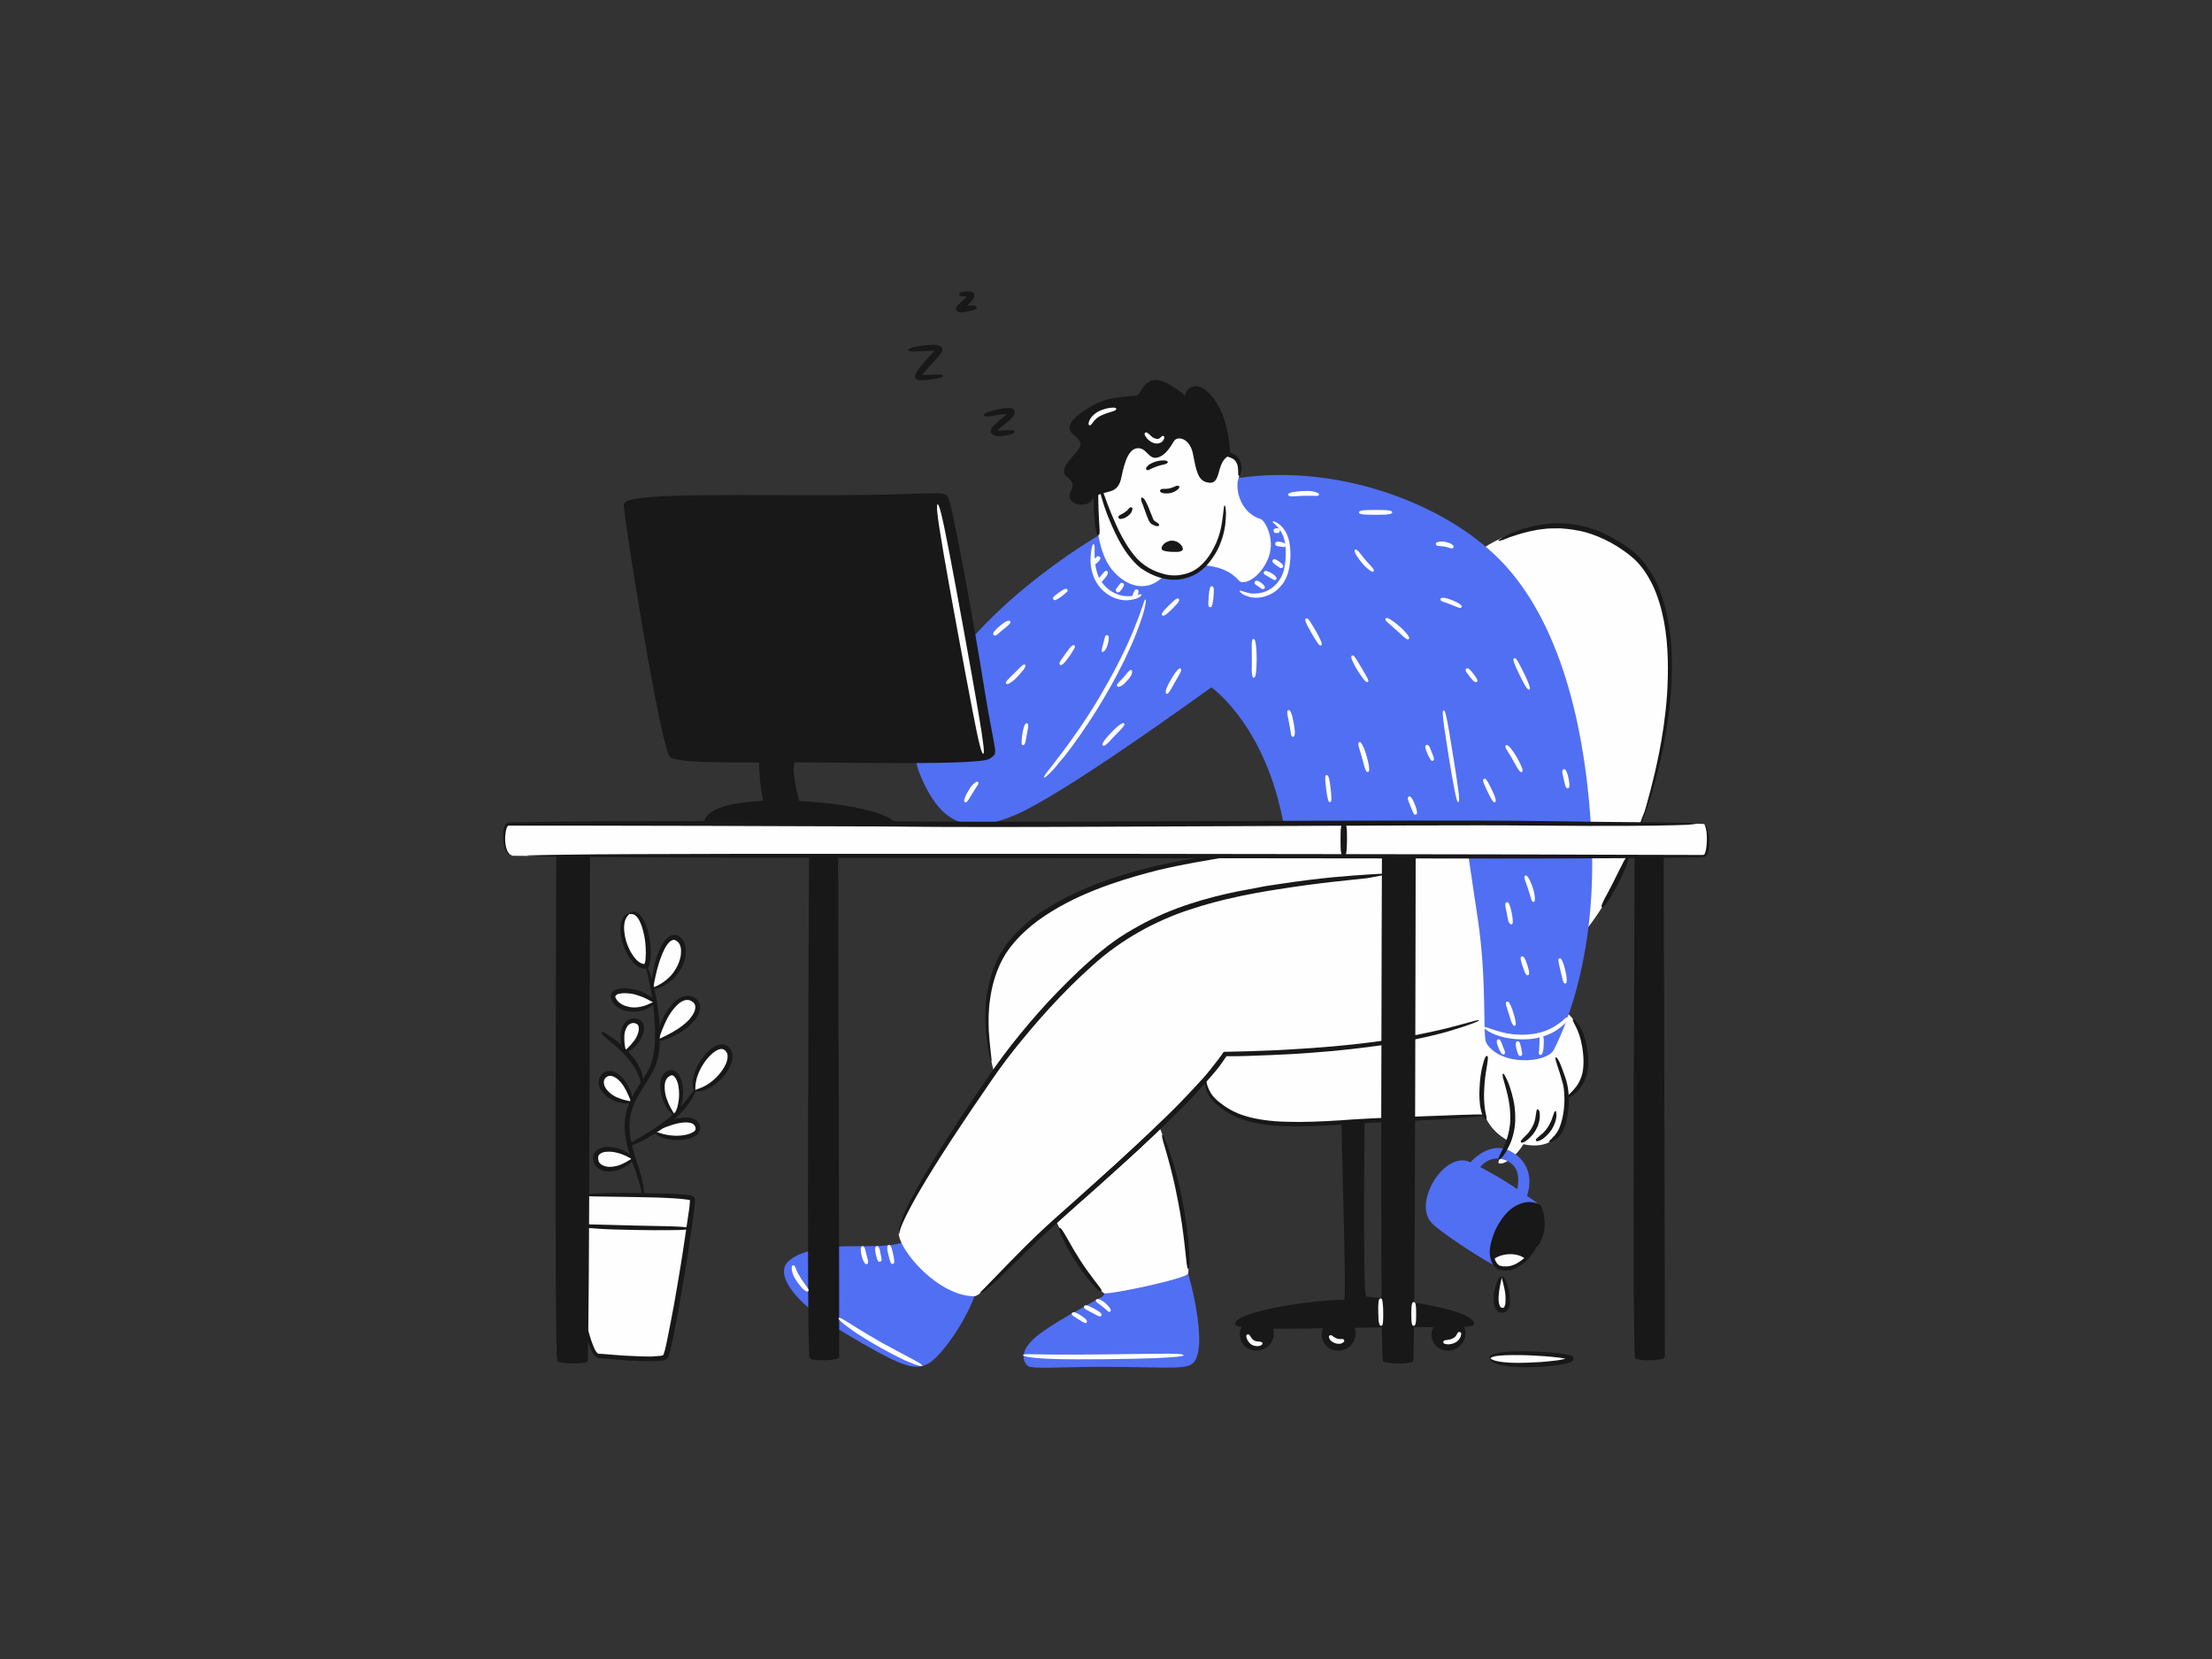 <?xml version="1.0" encoding="utf-8"?>
<!-- Generator: Adobe Illustrator 26.3.1, SVG Export Plug-In . SVG Version: 6.00 Build 0)  -->
<svg version="1.1" id="background" xmlns="http://www.w3.org/2000/svg" xmlns:xlink="http://www.w3.org/1999/xlink" x="0px" y="0px"
	 viewBox="0 0 800 600" style="enable-background:new 0 0 800 600;" xml:space="preserve">
<rect x="0" y="0" width="800" height="600" fill="#333333" stroke="none"/>
<style type="text/css">
	.st0{fill:#516FF3;}
	.st1{fill:#FFFEFF;}
	.st2{fill:#181818;}
</style>
<g>
	<path class="st0" d="M429.7,460.6c3,10.2,5.1,23.7,3.4,29.3c-1.7,5.6-3.7,4.8-26,4.5c-22.3-0.4-33.7,1.1-35.5-0.5
		c-1.7-1.6-3.1-5.3,3.4-10.7c6.6-5.4,23-13.7,23.7-14.3c0.7-0.6,0.7-1.1,0.7-1.1l2.6-3.6L429.7,460.6z"/>
	<path class="st0" d="M352.4,468.9c-3.6,9.7-12.5,22.5-17.3,24.6c-4.8,2.1-9.3,0.7-29.8-11.5c-20.5-12.2-24.3-21.7-20.4-25.6
		c3.8-3.8,12.6-5.8,24.3-5.7c11.7,0.1,17.6-0.4,19.9-3C331.3,444.9,352.4,468.9,352.4,468.9z"/>
	<path class="st1" d="M379.1,434.9c8.3,21.1,18.7,32.1,20.2,32.8c1.5,0.7,29.7-5.2,30.4-7.1c0.7-1.9-1.1-34.1-12.8-58.5L379.1,434.9
		z"/>
	<path class="st2" d="M448.4,482.5c-0.1,3.3,2.5,6,5.9,6c3.4,0,6.3-2.7,6.4-6c0.1-3.3-2.5-6-5.9-6
		C451.4,476.6,448.5,479.2,448.4,482.5z"/>
	<path class="st2" d="M478,482.5c-0.1,3.3,2.5,6,5.9,6c3.4,0,6.3-2.7,6.4-6c0.1-3.3-2.5-6-5.9-6S478.2,479.2,478,482.5z"/>
	<path class="st2" d="M517.7,482.5c-0.1,3.3,2.5,6,5.9,6c3.4,0,6.3-2.7,6.4-6c0.1-3.3-2.5-6-5.9-6
		C520.7,476.6,517.9,479.2,517.7,482.5z"/>
	<path class="st2" d="M446.7,478.5c0.9-4.1,27-8.4,39.4-8.4c1.2,0-1.8-75.8-0.8-76.6c1-0.8,8.3,0.7,8.3,0.7s-0.9,74.5,0.5,74.7
		c1.4,0.2,34,3.1,38.5,8.7c2.9,3.6-4.4,1.8-42.2,2.6C452.8,480.9,446.3,480.6,446.7,478.5z"/>
	<path class="st1" d="M560.3,399.8c11.3-3.6,15.3-10.2,12.4-23.2c-3-13-15.8-15.7-15.8-15.7l-17.3,4.6l-98.1,12.3
		c0,0-11,11.7-1.8,20.5c9.2,8.8,23.3,9.3,48.7,7.5C513.6,404,545.6,404.4,560.3,399.8z"/>
	<path class="st1" d="M540,375.9c-3.8,8.7-5.5,23.2-2.4,28.9c3,5.7,8.2,7.9,8.2,7.9s-3.7,6.4-3.9,7.6c-0.2,1.2,4.4,0.8,9.1-6.5
		c0,0,8.6,2.5,13-3.9c2-2.9,4.1-12,1.6-19.9c-2.3-7.1-5.5-13.3-5.5-13.3L540,375.9z"/>
	<path class="st1" d="M443.1,381.3c47-0.7,85.1-5.7,111.5-21.1l-6.5-57.8c0,0-79,4.7-103.6,7.2c-24.7,2.5-63.2,11.8-79.1,31.6
		c-14.7,18.4-5.9,46.4-5.9,46.4S324.6,437.5,325,446c0.3,6.4,14.4,22.8,27.4,22.8c2.7,0,13.6-13,28.2-26.1
		C395.1,429.6,432.8,397.3,443.1,381.3z"/>
	<path class="st1" d="M533.3,200.3c13.7-9.7,34.5-17.2,55.9-1.1c31.3,23.7,6.5,116.3-19.3,141.1L533.3,200.3z"/>
	<path class="st0" d="M562,379.6c4.7-9.2,15.6-35.5,13.6-77.1c-2.1-41.6-12.1-78.6-33.1-100c-21-21.3-61.3-35.7-97.7-29.1
		c-13.9,2.5-41.6,13.7-69.2,35.2c-31.6,24.6-50.3,53.4-43,71.2c7.3,17.8,16.6,22.4,34.2,15.1c17.6-7.3,67.4-43.6,71.3-46.3
		c0,0,21.5,14.8,27,54.9l65.5,2.7c0,0,0.6,4.5,3.9,26.4c3.3,21.9,1.7,42.2,3,44.5C542.5,385.7,559.5,384.6,562,379.6z"/>
	<path class="st1" d="M396.4,174.3c-0.6,15,0.8,26.6,6.7,32.8c5.9,6.2,13.2,6.6,18.2,0.7c5-5.9-21.7-35-21.7-35L396.4,174.3z"/>
	<path class="st1" d="M447.6,174.3c-0.5,4.4,1.7,11.4,8.5,13.5c1.2,0.4,5.9,7.7,2,15.4c-3.4,6.7-8.6,8.3-9.9,6.9
		c-3-3.3-6.6-5.4-15.2-5.9C423.6,203.6,447.6,174.3,447.6,174.3z"/>
	<path class="st1" d="M397.5,174.8c1.9,7.8,8,24.7,15.7,30.2c7.8,5.5,17.3,5.4,23.2-1.7c5.9-7.1,6.4-14.3,6.5-20.5
		c0,0,2.1-2.3,4.1-7c1.5-3.4,3-9.8-2.2-11.2c-5.5-1.4-15.9-15.5-15.9-15.5l-30.5,10.7L397.5,174.8z"/>
	<path class="st2" d="M397.2,179c3.7-1.7,7.2-0.4,8.4-6.5c1.2-6.1,2.9-10.4,6-10.4c3.1-0.1,3.8,4.1,6.9,3.4c3.1-0.7,4.9-4.1,6.1-6
		c1.2-1.9,5.8-1.2,6.9,4.9c1.2,6.1,1.8,9.5,5.3,10.1c3.5,0.7,3.5-2.6,4.7-6c1.2-3.4,3.4-3.8,3.4-3.8s0.1-12.5-5.9-20.5
		c-6-8-10.3-3.5-10.4-1.1c0,0-8.4-7.5-12.5-5.3s-3.2,5.1-5.5,5.3c-8.5,0.7-11.9,1.2-17.6,4.8c-5.7,3.6-7.8,6.7-4.8,9.3
		c3,2.6,3.7,3.5,0.3,7.2c-3.4,3.7-4.9,6.3-2.7,8c2.2,1.7,2.8,2.7,1.4,5.4c-1.4,2.7,1.1,5,4.6,4.7C395.3,182.1,394.2,180.4,397.2,179
		z"/>
	<path class="st2" d="M420.3,198.2c1.4-2.2,4.8-2.9,6.7,0C427.5,199,419.9,198.8,420.3,198.2z"/>
	<path class="st2" d="M591.2,306.1c0,8.1-1,184.2,0.2,185.2c1.2,1,10.6,0.9,10.7-0.5c0.1-2.7-0.4-184.7-0.4-184.7H591.2z"/>
	<path class="st0" d="M529.9,422.8c3.7-5.5,10.2-9.5,15.9-6.7c6.4,3.1,9.9,10,5.1,19.8c0,0-3.9-0.9-3.7-1.1
		c0.2-0.2,5.5-11.9-2.5-15.1c-8-3.2-11.5,5.8-11.5,5.8L529.9,422.8z"/>
	<path class="st0" d="M555.4,451.1c-1.1,1.7-2.3,3.1-3.6,4.2c-3.1,2.9-6.5,4.1-9.9,3l0,0c-0.4-0.1-0.7-0.3-1.1-0.5
		c-0.6-0.3-1.3-0.7-2.1-1.1c-6.3-3.6-18.4-11.6-21-14.5c-6.8-7.5,4.9-26.2,14-21.9c13.4,6.4,20.3,12.3,22.8,13.7
		c0.8,0.4,1.5,1.3,2,2.4C558.4,440.1,558.7,446.3,555.4,451.1z"/>
	<path class="st2" d="M555.4,451.1c-1.1,1.7-2.3,3.1-3.6,4.2c-3.1,2.9-6.5,4.1-9.9,3l0,0c-1-0.7-1.6-1.7-2-2.8
		c-1.3-3.9,0.8-9.9,3.8-14.2c3.8-5.4,9-7.1,12.9-4.8C558.4,440.1,558.7,446.3,555.4,451.1z"/>
	<path class="st1" d="M551.8,455.4c-3.1,2.9-6.5,4.1-9.9,3l0,0c-1-0.7-1.6-1.7-2-2.8C543.1,453.1,548.8,452.8,551.8,455.4z"/>
	<path class="st1" d="M543,461.8c-1,0.5-4.1,12.2,0.4,12.2C547.3,473.9,544.2,461.2,543,461.8z"/>
	<path class="st1" d="M539,491.3c-0.9-3.5,29.4-1.4,29.4,0C568.4,493.5,540.1,495.4,539,491.3z"/>
	<path class="st2" d="M254.5,298.9c-0.2-4.7,4.4-8.5,22.2-9.3c17.8-0.8,48.9,3,48.3,10.5C324.4,307.7,254.5,298.9,254.5,298.9z"/>
	<path class="st2" d="M276.7,292.3c0.5,1.6,13.1,0,13.1,0s-3.9-12.8-2.4-16.6c1.5-3.8-6.1-9.8-6.1-9.8l-6.8,7.5
		C274.5,273.4,274.2,283.6,276.7,292.3z"/>
	<path class="st2" d="M287.4,275.7c16.5,0,67,1.2,70.5-1.3c3.5-2.5,2.2,0-1.9-25.3c-4-25.4-11.5-65.8-13-69c-1.5-3.2-3.4-0.9-47.8-1
		s-69.4-0.4-69.6,3.3c-0.2,3.8,13.5,89.2,16.8,91.5C245.9,276.2,267.7,275.7,287.4,275.7z"/>
	<path class="st1" d="M205.8,432.5c12.2-0.6,44-0.3,44.8,1.1s-8,55.5-9.8,57.3c-1.8,1.8-18.8,0.1-24.3-0.3S203.2,432.6,205.8,432.5z
		"/>
	<path class="st1" d="M227.5,330.5c5.8-2.9,8.3,15.3,6.2,18.9C227.9,350.8,221.4,333.5,227.5,330.5z"/>
	<path class="st1" d="M235.9,357.5c0.3-7.6,4.5-21.3,9.2-18.2S246.2,355,235.9,357.5z"/>
	<path class="st1" d="M237.8,376.3c1.4-7.7,7.4-17.8,12.6-15C255.6,364,249.7,372.5,237.8,376.3z"/>
	<path class="st1" d="M236.8,362.4c-5.4-5.2-16.7-5.4-14.8-1.1C223.9,365.7,231.8,366.7,236.8,362.4z"/>
	<path class="st1" d="M251.3,394.4c-2-6.4,7.3-19,11.6-15.1C267.2,383.2,259,393.9,251.3,394.4z"/>
	<path class="st1" d="M243.9,403.6c-5.2-5.7-5.8-14-1.8-15.4C246.1,386.8,248.2,397.5,243.9,403.6z"/>
	<path class="st1" d="M236.5,409.1c4.5,3.9,17.2,2.8,15.8-1.7C250.9,402.9,241.1,406,236.5,409.1z"/>
	<path class="st1" d="M226,380.5c-2.7-7.9,0.6-12.5,4.3-11.2C234,370.5,231.2,377.5,226,380.5z"/>
	<path class="st1" d="M228.5,398.7c-1.5-7.8-6.9-12.5-10.1-9.7C215.3,391.8,219.3,398.5,228.5,398.7z"/>
	<path class="st1" d="M229,419c-5.6-4.7-14.6-4.5-13.5,0.6C216.4,424,224.1,423.8,229,419z"/>
	<path class="st2" d="M499.8,307.5c0,8.1-0.8,183.8,0.4,184.8c1.2,1,10.2,1.2,10.9,0c0.7-1.2,0.9-186.3,0.9-186.3L499.8,307.5z"/>
	<path class="st2" d="M201.2,307.5c0,8.1-0.8,183.8,0.4,184.8c1.2,1,10.2,1.2,10.9,0c0.7-1.2,0.9-186.3,0.9-186.3L201.2,307.5z"/>
	<path class="st2" d="M292.6,306.1c0,8.1-1,184.2,0.2,185.2c1.2,1,10.6,0.9,10.7-0.5c0.1-2.7-0.4-184.7-0.4-184.7H292.6z"/>
	<path class="st1" d="M616.3,298c1.8,0.1,2.1,11.1,0,11.6c-2.1,0.4-206.4,0-238.6,0s-188.6,0.1-192.5-0.1
		c-3.9-0.3-3.6-11.1-1.4-11.4c2.1-0.3,112.4-0.4,148,0c35.7,0.4,184.4-0.8,224.6-0.3C596.6,298.3,611.5,297.7,616.3,298z"/>
	<g>
		<g>
			<path class="st2" d="M426.3,175.8c-0.4-0.2-0.5-0.2-1.3,0.1c-0.4,0.2-1.1,0.5-1.9,0.7c-0.8,0.2-1.5,0.2-2,0.2
				c-0.5,0-0.9,0-1.1,0.1c-0.2,0.1-0.3,0.2-0.4,0.4c-0.1,0.2-0.1,0.4,0.1,0.6c0.2,0.2,0.5,0.4,1.2,0.5c0.6,0.1,1.6,0.1,2.5-0.1
				c0.9-0.2,1.8-0.7,2.2-1C426.7,176.5,426.7,175.9,426.3,175.8z"/>
		</g>
	</g>
	<g>
		<g>
			<path class="st2" d="M409.2,183.5c-0.4-0.1-0.6,0-1.1,0.6c-0.2,0.3-0.6,0.7-1.2,1.1c-0.5,0.4-1.1,0.7-1.5,0.9
				c-0.9,0.4-1,0.7-0.9,1.1c0.1,0.4,0.4,0.6,1.4,0.4c0.5-0.1,1.2-0.4,1.9-0.9c0.7-0.5,1.3-1.2,1.5-1.7
				C409.8,183.9,409.5,183.6,409.2,183.5z"/>
		</g>
	</g>
	<g>
		<g>
			<path class="st2" d="M419.2,190c0.1-0.2,0-0.3-0.2-0.6c-0.2-0.2-0.7-0.5-1.3-0.9c-0.1-0.1-0.3-0.2-0.4-0.4l0,0l0,0l0,0l0,0l0,0
				c0,0-0.3,0.3-0.2,0.1l0.1,0l0.1-0.1c0,0,0,0,0,0l0,0l0,0c0,0,0,0-0.1-0.1c-0.1-0.1-0.1-0.2-0.2-0.4c-0.2-0.6-0.5-1.3-0.8-2
				c-0.5-1.4-1.1-2.8-1.5-3.6c-0.5-1-0.8-1.5-1.2-1.8c-0.1-0.1-0.2-0.1-0.2-0.2c-0.1,0-0.2-0.1-0.3-0.1c-0.1,0-0.2,0.1-0.2,0.2
				c0,0.1,0,0.2-0.1,0.3c0,0,0,0.1,0,0.1c0,0.1,0,0.1,0,0.2c0,0.3,0.2,0.9,0.6,1.8c0.3,0.8,0.8,2.2,1.3,3.6c0.3,0.7,0.5,1.4,0.8,2
				c0.1,0.3,0.3,0.6,0.6,1c0.3,0.3,0.5,0.5,0.8,0.6c0.9,0.5,1.5,0.6,1.8,0.6C419,190.3,419.1,190.2,419.2,190z"/>
		</g>
	</g>
	<g>
		<g>
			<path class="st2" d="M422.3,167.3c0.2-0.3-0.2-0.8-1.5-0.8c-0.6,0-1.7,0.1-2.7,0.4c-1,0.3-2,0.8-2.6,1.2c-0.6,0.5-0.9,0.9-1,1.2
				c-0.1,0.3,0,0.4,0.2,0.6c0.4,0.3,0.6,0.2,1.7-0.4c0.5-0.2,1.3-0.6,2.2-0.9c0.9-0.3,1.8-0.5,2.3-0.6
				C422,167.7,422.1,167.6,422.3,167.3z"/>
		</g>
	</g>
	<g>
		<g>
			<path class="st1" d="M414.3,216.8c-0.2,0-0.5,0.5-1,2.2c-0.3,0.9-0.8,2.1-1.3,3.7c-0.6,1.6-1.4,3.6-2.4,6.1
				c-1,2.3-2.4,5.5-4.2,9.1c-1.8,3.6-3.9,7.6-6.2,11.5c-2.2,3.9-4.6,7.8-6.9,11.2c-1.1,1.7-2.2,3.3-3.2,4.7c-1,1.4-1.9,2.7-2.7,3.8
				c-1.9,2.5-3.3,4.5-4.6,6.1c-0.6,0.8-1.1,1.5-1.6,2.1c-0.5,0.6-0.8,1.1-1.2,1.5c-1.3,1.7-1.6,2.3-1.4,2.4c0.2,0.1,0.7-0.2,2.2-1.7
				c0.8-0.8,1.8-1.8,3-3.4c0.6-0.8,1.4-1.6,2.2-2.6c0.8-1,1.6-2.1,2.6-3.4c3.2-4.3,8.4-11.9,12.9-19.8c2.3-3.9,4.4-8,6.2-11.6
				c1.7-3.7,3.2-6.9,4.1-9.3c1-2.5,1.7-4.6,2.3-6.3c0.5-1.7,0.9-3,1-3.9C414.5,217.4,414.5,216.8,414.3,216.8z"/>
		</g>
	</g>
	<g>
		<g>
			<path class="st1" d="M567,367.9c-0.1-0.1-0.4,0-1.1,0.5c-0.2,0.1-0.3,0.3-0.5,0.5c-0.1,0.1-0.2,0.2-0.3,0.3
				c-0.1,0.1-0.3,0.2-0.4,0.3c-0.6,0.4-1.3,1-2.3,1.6c-1.8,1.2-5.4,2.7-9.3,3c-1.9,0.2-3.9,0.1-5.6,0c-1.7-0.2-3.3-0.5-4.4-0.8
				c-2.6-0.7-4.1-1.3-5-1.6c-0.9-0.3-1.2-0.3-1.3-0.2c-0.1,0.2,0,0.4,0.8,1c0.8,0.6,2.3,1.5,5,2.3c1.2,0.4,2.8,0.7,4.6,0.9
				c1.8,0.2,3.9,0.3,6,0.1c4.2-0.3,8.1-2,10-3.4c0.5-0.4,1-0.7,1.4-1c0.4-0.3,0.7-0.7,1-0.9c0.6-0.5,0.9-1.1,1.2-1.4
				C567.1,368.3,567.2,368.1,567,367.9z"/>
		</g>
	</g>
	<g>
		<g>
			<path class="st1" d="M556.9,381.5c0.3,0.2,0.8,0,1.1-1.1c0.3-1,0.4-3.7,0.3-4.7c-0.2-1.3-0.4-1.5-0.8-1.4c-0.4,0-0.7,0.3-0.7,1.5
				c0,1-0.1,3.5-0.2,4.4C556.4,381.1,556.6,381.3,556.9,381.5z"/>
		</g>
	</g>
	<g>
		<g>
			<path class="st1" d="M550,381.9c0.4-0.1,0.6-0.3,0.5-1.1c-0.1-0.7-0.5-2.5-0.7-3.3c-0.3-0.9-0.6-1-1-0.9
				c-0.4,0.1-0.6,0.3-0.6,1.2c0,0.8,0.5,2.6,0.8,3.3C549.3,381.9,549.6,382,550,381.9z"/>
		</g>
	</g>
	<g>
		<g>
			<path class="st1" d="M544,381.3c0.3-0.2,0.4-0.5,0.2-1.2c-0.3-0.7-1-2.6-1.3-3.3c-0.4-0.9-0.7-1-1.1-0.9
				c-0.4,0.1-0.6,0.4-0.4,1.4c0.2,0.9,1,2.8,1.5,3.5C543.3,381.4,543.7,381.5,544,381.3z"/>
		</g>
	</g>
	<g>
		<g>
			<path class="st1" d="M420.8,157.7c-0.2-0.1-0.3-0.1-0.5,0c-0.2,0.1-0.4,0.4-0.8,0.7c-0.3,0.3-0.9,0.5-1.7,0.2
				c-0.8-0.2-1.5-0.9-1.9-1.3c-1-0.9-1.3-1.1-1.7-0.8c-0.3,0.2-0.5,0.6,0.5,1.9c0.4,0.5,1.3,1.4,2.5,1.8c0.6,0.2,1.3,0.3,2,0.1
				c0.6-0.2,1.1-0.5,1.3-0.8c0.5-0.6,0.6-1.1,0.6-1.3C421.1,157.9,421,157.8,420.8,157.7z"/>
		</g>
	</g>
	<g>
		<g>
			<path class="st1" d="M403.7,147.9c0-0.4-0.4-0.6-2.2-0.4c-0.8,0.1-2.3,0.4-3.8,1.1c-1.4,0.6-2.7,1.8-3.2,2.6
				c-0.6,0.9-0.8,1.6-0.8,2c0,0.4,0.1,0.5,0.3,0.6c0.2,0.1,0.4,0,0.6-0.2c0.2-0.2,0.6-0.7,1.1-1.4c0.5-0.6,1.5-1.5,2.7-2
				c1.2-0.6,2.5-0.9,3.3-1.2C403.4,148.5,403.7,148.3,403.7,147.9z"/>
		</g>
	</g>
	<g>
		<g>
			<path class="st2" d="M353.2,111.1c-0.1-0.5-0.6-0.7-3.2-0.5c-0.1,0-0.1,0-0.2,0c-0.1,0,0,0-0.1,0l0,0c0,0,0,0,0,0
				c0,0,0-0.1,0.1-0.1l0,0c0,0-0.1,0.1,0.2-0.2c0.4-0.4,0.8-0.8,1.2-1.2c0.3-0.4,0.7-0.8,0.9-1.2c0.2-0.4,0.3-0.8,0.3-1.1
				c0-0.3-0.2-0.7-0.4-0.9c-0.2-0.2-0.5-0.3-0.8-0.4c-0.2,0-0.3-0.1-0.5-0.1c-0.2,0-0.3,0-0.5,0c-0.3,0-0.6,0-0.8,0
				c-0.3,0-0.6,0.1-0.8,0.1c-0.5,0.1-0.8,0.2-1.1,0.3c-0.5,0.2-0.6,0.5-0.6,0.7c0,0.3,0.2,0.5,0.7,0.6c0.3,0.1,0.6,0.1,1,0.1
				c0.2,0,0.5,0,0.8,0.1c0.2,0,0.2,0,0.2,0.1c0,0,0,0.1-0.1,0.1c-0.3,0.4-0.8,0.7-1.2,1.1c-0.8,0.7-1.5,1.4-2.3,2.2L346,111
				c-0.1,0.1-0.1,0.1-0.1,0.2l-0.1,0.4c0,0.2,0,0.3,0.1,0.5c0.1,0.3,0.2,0.4,0.3,0.5c0.1,0.1,0.3,0.2,0.6,0.3
				c1.1,0.2,2.9-0.2,3.5-0.3C352.8,112,353.3,111.6,353.2,111.1z"/>
		</g>
	</g>
	<g>
		<g>
			<path class="st2" d="M341,135.9c-0.1-0.5-1.1-0.6-5.8-0.3c-0.3,0-0.6,0-0.9,0c-0.2,0-0.3,0-0.5,0l-0.1,0c0,0,0,0,0,0l0,0
				c-0.1,0-0.1,0,0-0.1c0,0,0,0,0-0.1c0.1-0.1,0.2-0.3,0.4-0.5c0.3-0.4,0.6-0.7,0.9-1.1c0.6-0.7,1.3-1.5,2-2.2
				c0.7-0.8,1.4-1.5,2-2.2l0.5-0.6l0.2-0.3c0.1-0.1,0.3-0.3,0.4-0.5c0.3-0.4,0.6-0.7,0.7-1.1c0.1-0.3,0.1-0.7-0.1-1
				c-0.3-0.7-1-1-1.8-1.1c-1-0.1-1.2-0.1-1.7-0.1c-0.8,0-1.5,0.1-2.2,0.1c-2.8,0.3-4.5,0.7-5.4,1c-0.9,0.3-1.2,0.6-1.1,0.8
				c0,0.3,0.3,0.5,1.3,0.5c1,0.1,2.6-0.1,5.3-0.2c0.6,0,1.3,0,2,0c0.2,0,0.4,0,0.6,0l0.3,0c0,0,0,0,0,0c0,0,0,0,0,0c0,0,0,0,0,0l0,0
				l-0.2,0.2l-0.5,0.5c-0.7,0.7-1.3,1.5-2,2.2c-0.7,0.8-1.4,1.5-2,2.3c-0.3,0.4-0.6,0.8-0.9,1.2c-0.2,0.2-0.3,0.4-0.4,0.6
				c-0.2,0.3-0.5,0.7-0.7,1.1c-0.4,0.8-0.5,1.4-0.1,1.9c0.2,0.2,0.4,0.4,0.7,0.5c0.3,0.1,0.7,0.1,1,0.1c0.3,0,0.8,0,1,0
				c0.2,0,0.4,0,0.5,0c0.3,0,0.7-0.1,1-0.1C340.1,136.9,341.1,136.4,341,135.9z"/>
		</g>
	</g>
	<g>
		<g>
			<path class="st2" d="M367,156c0-0.2-0.3-0.4-1-0.4c-0.7-0.1-1.9,0-3.9,0.1c-0.2,0-0.5,0-0.7,0c-0.1,0-0.3,0-0.4,0l-0.2,0
				c0,0,0,0,0,0c0,0-0.1-0.1,0-0.1l0,0l0,0l0.2-0.2c0.3-0.3,0.6-0.5,0.9-0.8c0.6-0.5,1.3-1.1,2-1.6c0.7-0.6,1.3-1.1,2-1.8
				c0.2-0.2,0.3-0.4,0.5-0.6c0.2-0.2,0.4-0.6,0.5-0.9c0-0.1,0.1-0.2,0.1-0.4c0-0.2,0-0.2,0-0.4c0-0.2-0.1-0.4-0.2-0.5
				c-0.1-0.1-0.2-0.3-0.3-0.4c-0.1-0.1-0.2-0.2-0.3-0.2c-0.1,0-0.2-0.1-0.3-0.1c-0.2-0.1-0.3-0.1-0.5-0.1c-1.1-0.1-1.8,0-2.5,0.1
				c-0.7,0.1-1.3,0.2-1.8,0.3c-4.7,1.1-5.4,1.7-5.3,2.2c0.1,0.6,1.1,0.6,5.7-0.2c0.5-0.1,1.1-0.2,1.7-0.2c0.6-0.1,1.3-0.2,1.9-0.1
				c0,0,0.1,0,0.1,0c0,0,0,0.1,0,0c0-0.1,0.1-0.3,0.2-0.4c0.2-0.3,0.3-0.1-0.3-0.2c-0.1,0-0.1,0-0.2-0.1c0,0,0,0,0,0c0,0,0,0,0,0
				c0,0,0,0-0.1,0.1c-0.1,0.1-0.2,0.2-0.3,0.3c-0.5,0.5-1.2,1.1-1.8,1.6c-0.7,0.5-1.3,1.1-2,1.7c-0.3,0.3-0.6,0.6-1,0.9
				c-0.2,0.2-0.9,0.9-1.2,1.5c-0.3,0.6-0.2,1.2,0.1,1.7c0.2,0.2,0.4,0.4,0.7,0.5l0.4,0.2c0.2,0,0.3,0.1,0.5,0.1
				c0.3,0.1,0.6,0.1,0.8,0.1c0.2,0,0.3,0,0.5,0c0.3,0,0.6,0,0.8,0c2.2-0.2,3.4-0.6,4.1-0.9C366.9,156.5,367,156.3,367,156z"/>
		</g>
	</g>
	<g>
		<g>
			<path class="st1" d="M460.3,188.7c-0.1,0.2,0.2,0.4,0.9,1c0.7,0.7,2,1.8,3,4.5c0.4,1.2,0.8,3.1,0.8,5.2c0.1,1.1-0.1,2.2-0.1,3.4
				c-0.2,1.2-0.3,2.4-0.6,3.5c-0.1,0.6-0.4,1.1-0.6,1.7c-0.2,0.5-0.5,1-0.8,1.5c-0.6,0.9-1.3,1.8-2.1,2.5c-1.6,1.4-3.3,2.1-4.7,2.4
				c-1.6,0.3-2.9,0.3-3.9,0.2c-0.5-0.1-0.9-0.2-1.3-0.3c-0.4-0.1-0.7-0.2-1-0.3c-1-0.4-1.4-0.5-1.5-0.3c-0.1,0.2,0,0.5,1.1,1.2
				c0.3,0.2,0.6,0.3,1,0.5c0.4,0.1,0.9,0.3,1.4,0.5c1.1,0.3,2.6,0.4,4.4,0.1c1.5-0.3,3.6-1,5.5-2.6c0.9-0.8,1.8-1.8,2.5-2.8
				c0.3-0.6,0.6-1.1,0.9-1.7c0.2-0.6,0.5-1.2,0.7-1.9c1.3-5,0.9-10.3-0.2-13.1c-0.6-1.5-1.3-2.6-2-3.3c-0.7-0.8-1.3-1.2-1.8-1.5
				C460.8,188.4,460.4,188.5,460.3,188.7z"/>
		</g>
	</g>
	<g>
		<g>
			<path class="st1" d="M457.2,212.9c0.3-0.2,0.4-0.5,0-1.1c-0.3-0.5-1.6-1.5-2.3-1.7c-0.8-0.2-1,0-1.1,0.4c-0.1,0.4-0.1,0.7,0.4,1
				c0.4,0.3,1.5,1,1.9,1.3C456.6,213.2,456.9,213.1,457.2,212.9z"/>
		</g>
	</g>
	<g>
		<g>
			<path class="st1" d="M461.5,209.6c0.3-0.2,0.3-0.6-0.2-1.2c-0.5-0.6-2.1-1.6-2.9-1.8c-0.9-0.3-1.1,0-1.3,0.3
				c-0.1,0.4-0.1,0.7,0.6,1.1c0.6,0.3,2,1.2,2.6,1.5C461,209.9,461.2,209.9,461.5,209.6z"/>
		</g>
	</g>
	<g>
		<g>
			<path class="st1" d="M463.9,205.2c0.3-0.3,0.3-0.6-0.1-1.1c-0.4-0.5-1.7-1.4-2.3-1.7c-0.7-0.3-1-0.2-1.2,0.2
				c-0.2,0.3-0.2,0.6,0.3,1.1c0.5,0.4,1.7,1.3,2.2,1.6C463.4,205.6,463.6,205.5,463.9,205.2z"/>
		</g>
	</g>
	<g>
		<g>
			<path class="st1" d="M464.9,197.5c0.2-0.3,0.2-0.6-0.3-1c-0.3-0.2-0.8-0.4-1.3-0.5c-0.5-0.1-1-0.1-1.3-0.1
				c-0.7,0.1-0.8,0.4-0.8,0.8c0,0.4,0.2,0.7,0.7,0.8c0.5,0.1,1.6,0.3,2.1,0.3C464.6,198,464.7,197.8,464.9,197.5z"/>
		</g>
	</g>
	<g>
		<g>
			<path class="st1" d="M462.9,192c0.1-0.4,0-0.6-0.3-0.8c-0.3-0.2-1.2-0.2-1.6,0c-0.4,0.2-0.4,0.4-0.4,0.8c0.1,0.4,0.2,0.6,0.5,0.7
				c0.3,0.1,1,0.1,1.3,0C462.7,192.6,462.8,192.3,462.9,192z"/>
		</g>
	</g>
	<g>
		<g>
			<path class="st1" d="M395.5,203.9c0.3,0.2,0.5,0.3,0.9,0c0.4-0.3,1.2-1.1,1.4-1.5c0.3-0.5,0.2-0.7-0.1-1c-0.3-0.3-0.6-0.4-1-0.1
				c-0.4,0.3-1.2,1.2-1.5,1.6C395.1,203.4,395.2,203.7,395.5,203.9z"/>
		</g>
	</g>
	<g>
		<g>
			<path class="st1" d="M412.8,215c-0.1-0.2-0.4-0.1-1.1,0.1c-0.7,0.2-2,0.6-4.2,0.5c-1,0-2.4-0.2-3.9-0.9c-1.5-0.6-3-1.6-4.2-3
				c-1.2-1.3-2.1-2.9-2.6-4.5c-0.5-1.6-0.7-3.1-0.8-4.1c-0.2-2.6-0.1-4.2-0.1-5.1c0-0.9-0.2-1.2-0.4-1.2c-0.2,0-0.4,0.2-0.6,1.1
				c-0.2,0.9-0.5,2.5-0.5,5.2c0.1,1.2,0.2,2.8,0.8,4.5c0.5,1.8,1.5,3.6,2.9,5.2c1.4,1.5,3.1,2.7,4.8,3.4c1.7,0.7,3.3,0.9,4.5,0.9
				c2.5-0.1,3.9-0.7,4.7-1.1C412.8,215.4,412.9,215.1,412.8,215z"/>
		</g>
	</g>
	<g>
		<g>
			<path class="st1" d="M400.5,206.6c-0.3-0.2-0.6-0.3-1.1,0.2c-0.5,0.5-1.6,1.8-2,2.5c-0.4,0.7-0.3,1,0,1.3
				c0.3,0.2,0.6,0.3,1.2-0.3c0.5-0.5,1.6-1.9,1.9-2.5C400.8,207.1,400.7,206.8,400.5,206.6z"/>
		</g>
	</g>
	<g>
		<g>
			<path class="st1" d="M406.1,210.9c-0.3-0.2-0.6-0.2-1,0.2c-0.3,0.4-1.1,1.4-1.4,1.8c-0.3,0.5-0.2,0.8,0.1,1.1
				c0.3,0.3,0.6,0.4,1.1,0c0.5-0.4,1.3-1.5,1.5-2.1C406.6,211.3,406.5,211,406.1,210.9z"/>
		</g>
	</g>
	<g>
		<g>
			<path class="st1" d="M411.3,213.2c-0.4-0.1-0.6-0.1-0.9,0.3c-0.2,0.3-0.7,1.3-0.8,1.7c-0.2,0.5,0,0.7,0.3,0.9
				c0.3,0.2,0.6,0.3,1-0.1c0.4-0.4,0.9-1.5,0.9-2C411.8,213.5,411.6,213.3,411.3,213.2z"/>
		</g>
	</g>
	<g>
		<g>
			<path class="st2" d="M556.1,401.2c-0.2,0-0.3,0.1-0.4,0.5c-0.1,0.4-0.1,0.9-0.3,1.9c-0.1,0.9-0.4,2.5-1.2,3.9
				c-0.7,1.4-1.8,2.7-2.5,3.3c-0.8,0.8-1.3,1.3-1.5,1.6c-0.3,0.3-0.2,0.5-0.1,0.7c0.1,0.2,0.3,0.2,0.7,0.1c0.4-0.1,1.1-0.5,2-1.3
				c0.8-0.7,2.1-2,2.9-3.7c0.9-1.6,1.2-3.5,1.2-4.5c0-1.1-0.1-1.8-0.3-2.1C556.4,401.3,556.2,401.2,556.1,401.2z"/>
		</g>
	</g>
	<g>
		<g>
			<path class="st2" d="M562.6,401.9c-0.2,0-0.4,0.1-0.5,0.4c-0.1,0.3-0.3,0.9-0.6,1.7c-0.2,0.8-0.8,2.2-1.6,3.5
				c-0.8,1.3-1.9,2.4-2.6,2.9c-0.8,0.7-1.3,1.1-1.6,1.4c-0.3,0.3-0.3,0.5-0.2,0.7c0.1,0.2,0.3,0.3,0.7,0.2c0.4-0.1,1.1-0.3,2-1
				c0.8-0.6,2.1-1.8,3-3.2c0.9-1.5,1.5-3.1,1.6-4.1c0.2-1,0.1-1.6,0-2C562.9,402,562.8,401.9,562.6,401.9z"/>
		</g>
	</g>
	<g>
		<g>
			<path class="st2" d="M543.6,388.3c-0.2,0.1-0.2,0.4-0.1,1.2c0.2,0.8,0.6,2.1,1.2,4.4c0.6,2.1,1.5,5.9,1.5,9.7
				c0.2,3.8-0.9,7.6-1.7,9.7c-1,2.4-1.8,3.8-2.2,4.7c-0.4,0.9-0.4,1.2-0.2,1.3c0.2,0.1,0.4,0,1.1-0.7c0.6-0.7,1.6-2,2.8-4.6
				c1-2.1,2.2-6.2,2-10.3c0-4.1-1.1-8-1.8-10.1c-0.7-2.3-1.4-3.6-1.8-4.3C544,388.4,543.8,388.3,543.6,388.3z"/>
		</g>
	</g>
	<g>
		<g>
			<path class="st2" d="M486,309.7c0.5,0,0.8-0.3,1-2.1c0.2-1.7,0.2-5.9,0.1-7.6c-0.2-2-0.5-2.4-1.1-2.4c-0.5,0-0.9,0.4-1.1,2.4
				c-0.1,1.7-0.1,5.9,0,7.5C485.1,309.3,485.5,309.6,486,309.7z"/>
		</g>
	</g>
	<g>
		<g>
			<path class="st1" d="M428,490.1c0-0.4-1.7-0.6-10.1-0.5c-7.9,0.1-28,0.4-36.3,0.3c-9.7-0.1-11.5-0.3-11.6,0.2
				c-0.1,0.3,1.7,1.1,11.4,1.4c8.3,0.3,28.4,0,36.3-0.3C426.2,490.8,428,490.5,428,490.1z"/>
		</g>
	</g>
	<g>
		<g>
			<path class="st1" d="M401.5,474.3c0.3-0.2,0.4-0.6-0.2-1.4c-0.3-0.4-0.9-1-1.5-1.6c-0.7-0.6-1.4-1-1.8-1.2
				c-1.1-0.5-1.4-0.3-1.6,0c-0.2,0.4-0.1,0.7,0.8,1.3c0.4,0.3,1,0.7,1.6,1.2c0.6,0.5,1.2,1,1.5,1.3
				C400.9,474.5,401.2,474.5,401.5,474.3z"/>
		</g>
	</g>
	<g>
		<g>
			<path class="st1" d="M398.3,475.8c0.2-0.3,0.2-0.6-0.6-1.3c-0.8-0.6-3-1.8-4-2.2c-1.2-0.4-1.5-0.2-1.6,0.2c-0.2,0.4,0,0.7,1,1.3
				c0.9,0.5,3,1.6,3.8,2C397.7,476.2,398,476.2,398.3,475.8z"/>
		</g>
	</g>
	<g>
		<g>
			<path class="st1" d="M393,478.3c0.2-0.3,0.2-0.6-0.4-1.3c-0.6-0.6-2.5-1.8-3.4-2.2c-1-0.4-1.3-0.2-1.5,0.1
				c-0.2,0.4-0.1,0.7,0.7,1.2c0.7,0.5,2.5,1.6,3.2,2C392.5,478.6,392.8,478.6,393,478.3z"/>
		</g>
	</g>
	<g>
		<g>
			<path class="st1" d="M333.5,494c0.2-0.4-0.7-1-5.1-3.3c-2.1-1.1-5.8-3.1-9.5-5.1c-3.7-2.1-7.3-4.3-9.4-5.6
				c-4.9-3.1-5.9-3.7-6.2-3.3c-0.2,0.3,0.4,1.2,5.2,4.6c2,1.4,5.7,3.7,9.4,5.8c3.7,2.1,7.5,4,9.6,5
				C332.3,494.1,333.4,494.3,333.5,494z"/>
		</g>
	</g>
	<g>
		<g>
			<path class="st1" d="M292.3,467c0.3-0.3,0.2-0.7-0.7-1.9c-0.4-0.6-1.2-1.6-1.9-2.7c-0.7-1.1-1.3-2.2-1.6-2.9
				c-0.6-1.6-0.7-1.9-1.2-1.9c-0.2,0-0.4,0.1-0.5,0.4c-0.1,0.3-0.1,1,0.1,2c0.2,0.8,0.8,2.2,1.6,3.3c0.8,1.2,1.7,2.2,2.2,2.8
				C291.6,467.2,292,467.2,292.3,467z"/>
		</g>
	</g>
	<g>
		<g>
			<path class="st1" d="M313.6,457.1c0.3-0.1,0.5-0.4,0.3-1.3c-0.2-0.9-0.8-3-1-3.9c-0.3-1-0.5-1.2-0.9-1.2c-0.4,0-0.7,0.2-0.7,1.4
				c0,1,0.6,3.4,1.1,4.2C312.9,457.2,313.2,457.3,313.6,457.1z"/>
		</g>
	</g>
	<g>
		<g>
			<path class="st1" d="M318.3,456.3c0.4-0.1,0.6-0.3,0.5-1.1c-0.1-0.8-0.5-2.7-0.7-3.5c-0.3-0.9-0.6-1.1-1-1
				c-0.4,0.1-0.6,0.3-0.6,1.3c0,0.8,0.5,2.8,0.8,3.6C317.6,456.3,317.9,456.4,318.3,456.3z"/>
		</g>
	</g>
	<g>
		<g>
			<path class="st1" d="M322.9,457.1c0.4-0.1,0.6-0.3,0.5-1.3c-0.1-1-0.6-3.4-0.9-4.3c-0.4-1.1-0.7-1.3-1.1-1.2
				c-0.4,0.1-0.6,0.4-0.5,1.5c0.1,1,0.7,3.3,1,4.3C322.2,457,322.5,457.2,322.9,457.1z"/>
		</g>
	</g>
	<g>
		<g>
			<path class="st1" d="M527.8,481.7c-0.2,0-0.3,0-0.5,0.2c-0.1,0.2-0.3,0.4-0.5,0.8c-0.2,0.4-0.6,1-1.3,1.3c-0.7,0.4-1.5,0.5-2,0.6
				c-1.2,0.1-1.4,0.2-1.5,0.7c-0.1,0.4,0.1,0.8,1.6,0.9c0.6,0,1.8-0.1,2.8-0.7c1-0.5,1.7-1.6,1.9-2.2c0.2-0.7,0.2-1.1,0.1-1.3
				C528.1,481.8,528,481.8,527.8,481.7z"/>
		</g>
	</g>
	<g>
		<g>
			<path class="st1" d="M486.1,484.7c-0.2-0.4-0.4-0.5-1.1-0.4c-0.3,0-0.9,0-1.5-0.2c-0.5-0.2-1-0.5-1.3-0.7
				c-0.6-0.5-0.9-0.7-1.3-0.4c-0.2,0.1-0.3,0.2-0.3,0.4c0,0.2,0.1,0.6,0.4,1.1c0.3,0.4,1,1,1.9,1.3c0.9,0.3,1.8,0.2,2.2,0.1
				C486.2,485.4,486.3,485,486.1,484.7z"/>
		</g>
	</g>
	<g>
		<g>
			<path class="st1" d="M456.6,485.8c-0.1-0.4-0.3-0.5-1.3-0.6c-0.4,0-1.2-0.1-1.7-0.4c-0.6-0.3-1-0.9-1.2-1.2
				c-0.5-0.9-0.8-1.1-1.2-1c-0.4,0.1-0.7,0.4-0.2,1.7c0.2,0.5,0.8,1.5,1.8,2.1c1,0.5,2.1,0.5,2.6,0.4
				C456.5,486.5,456.6,486.1,456.6,485.8z"/>
		</g>
	</g>
	<g>
		<g>
			<path class="st1" d="M355.6,272.6c0.5-0.1,0.3-2.8-1.9-15.8c-2.1-12.3-7.8-43.7-10.3-56.6c-2.9-15.1-3.8-17.9-4.3-17.8
				c-0.5,0.1-0.4,2.9,2.2,18c2.2,12.9,8,44.2,10.4,56.5C354.2,270,355.1,272.7,355.6,272.6z"/>
		</g>
	</g>
	<g>
		<g>
			<path class="st2" d="M233.8,349.6c-0.2,0.1-0.1,0.7,0.4,2.8c0.5,2.1,1.4,5.7,2.1,11.9c0.3,2.9,0.7,6.9,0.6,11.5
				c-0.1,2.3-0.3,4.7-0.9,7.1c-0.1,0.6-0.4,1.2-0.5,1.8c-0.2,0.6-0.5,1.1-0.7,1.7c-0.6,1.1-1.3,2.2-1.9,3.3
				c-1.4,2.2-2.9,4.4-4.1,6.7c-1.3,2.3-2.2,4.8-2.6,7.2c-0.4,2.4-0.3,4.8-0.1,6.8c0.3,2,0.7,3.9,1.1,5.4c1,3.6,2.1,6.2,2.9,8.4
				c0.7,2.1,1.2,3.8,1.5,5c0.3,1.2,0.4,2,0.6,2.4c0.1,0.5,0.2,0.6,0.4,0.6c0.1,0,0.2-0.2,0.2-0.7c0-0.5,0-1.3-0.1-2.5
				c-0.2-1.2-0.5-2.9-1.2-5.1c-0.6-2.2-1.7-4.9-2.6-8.3c-0.7-2.9-1.7-7-1-11.5c0.4-2.2,1.1-4.5,2.3-6.7c1.2-2.2,2.6-4.4,4-6.6
				c0.7-1.1,1.4-2.3,2-3.4c0.3-0.6,0.6-1.2,0.9-1.9c0.2-0.6,0.4-1.3,0.6-1.9c0.7-2.6,0.9-5.1,0.9-7.4c0.2-4.7-0.3-8.8-0.7-11.8
				c-0.9-6.3-2-10-2.7-12.1C234.4,350.2,234,349.6,233.8,349.6z"/>
		</g>
	</g>
	<g>
		<g>
			<path class="st2" d="M251.4,394.2c-0.2-0.1-0.4,0-0.9,0.7c-0.3,0.3-0.5,0.8-1,1.3c-0.2,0.3-0.5,0.6-0.7,1c-0.3,0.4-0.6,0.7-1,1.2
				c-1.3,1.6-3.9,4.4-6.9,6.7c-3,2.4-6.2,4.3-8.2,5.5c-4.5,2.7-5.4,3.2-5.2,3.6c0.2,0.3,1.2,0.3,5.9-2.2c2-1.1,5.4-3.1,8.4-5.5
				c1.5-1.2,3-2.5,4.2-3.7c1.2-1.2,2.2-2.4,2.8-3.3c0.3-0.5,0.6-0.9,0.9-1.3c0.2-0.4,0.5-0.8,0.7-1.1c0.4-0.6,0.6-1.2,0.8-1.6
				C251.6,394.6,251.6,394.3,251.4,394.2z"/>
		</g>
	</g>
	<g>
		<g>
			<path class="st2" d="M232.2,392.2c0.2,0,0.3-0.2,0.4-0.9c0-0.6,0-1.8-0.6-3.6c-0.3-0.8-0.8-1.9-1.5-3.1c-0.7-1.2-1.6-2.4-2.7-3.6
				c-2-2.3-4.4-4.3-5.8-5.3c-1.7-1.2-2.7-1.9-3.4-2.2c-0.7-0.3-0.9-0.3-1-0.1c-0.1,0.2-0.1,0.4,0.4,0.9c0.5,0.5,1.4,1.3,3,2.6
				c1.3,1.1,3.6,3,5.5,5.2c1,1.1,1.8,2.2,2.6,3.3c0.7,1.1,1.2,2.1,1.5,2.8c0.7,1.6,0.9,2.6,1.1,3.2
				C231.8,392.1,232,392.3,232.2,392.2z"/>
		</g>
	</g>
	<g>
		<g>
			<g>
				<path class="st1" d="M477,179c0.2-0.3-0.1-0.8-1.8-1.2c-0.8-0.2-2.2-0.3-3.6-0.2c-1.4,0-2.8,0.2-3.6,0.3
					c-1.9,0.3-2.2,0.7-2.1,1.1c0.1,0.4,0.4,0.6,2.3,0.5c0.8-0.1,2.1-0.1,3.4-0.2c1.3,0,2.6,0,3.4,0C476.5,179.4,476.8,179.4,477,179
					z"/>
			</g>
		</g>
		<g>
			<g>
				<path class="st1" d="M496.8,206.6c0.2-0.3,0.1-0.6-0.8-1.7c-0.5-0.5-1.3-1.4-2.1-2.3c-0.8-0.9-1.5-1.9-2-2.5
					c-1.1-1.3-1.4-1.5-1.8-1.3c-0.3,0.2-0.4,0.6,0.5,2.1c0.4,0.6,1.1,1.7,2,2.7c0.8,1,1.8,1.9,2.3,2.3
					C496.1,206.9,496.6,206.9,496.8,206.6z"/>
			</g>
		</g>
		<g>
			<g>
				<path class="st1" d="M503.5,185.3c0-0.4-0.3-0.6-2.1-0.8c-1.6-0.1-5.8-0.1-7.5,0c-2,0.1-2.4,0.4-2.4,0.8c0,0.4,0.4,0.7,2.4,0.8
					c1.7,0.1,5.8,0.1,7.4,0C503.1,185.9,503.5,185.7,503.5,185.3z"/>
			</g>
		</g>
		<g>
			<g>
				<path class="st1" d="M525.6,198.1c0.2-0.3,0.3-0.7-0.6-1.3c-0.4-0.3-1.3-0.6-2.1-0.8c-0.9-0.2-1.8-0.2-2.3-0.1
					c-1.2,0.2-1.4,0.5-1.3,0.9c0.1,0.4,0.3,0.6,1.3,0.7c0.4,0,1.2,0.1,1.9,0.2c0.7,0.1,1.4,0.3,1.8,0.5
					C525,198.4,525.3,198.4,525.6,198.1z"/>
			</g>
		</g>
		<g>
			<g>
				<path class="st1" d="M528.6,219.6c0.2-0.3,0.1-0.7-0.9-1.3c-1-0.7-3.7-1.8-4.9-2c-1.4-0.3-1.8,0-1.8,0.4
					c-0.1,0.4,0.1,0.7,1.4,1.1c1.1,0.3,3.6,1.4,4.7,1.8C528.1,220,528.4,219.9,528.6,219.6z"/>
			</g>
		</g>
		<g>
			<g>
				<path class="st1" d="M553.1,249.4c0.3-0.2,0.4-0.6-0.3-2.3c-0.6-1.6-2.5-5.5-3.4-7.1c-1-1.9-1.4-2.1-1.8-1.9
					c-0.4,0.2-0.4,0.6,0.4,2.6c0.7,1.7,2.6,5.6,3.5,7.1C552.4,249.3,552.8,249.5,553.1,249.4z"/>
			</g>
		</g>
		<g>
			<g>
				<path class="st1" d="M534.1,246.6c0.3-0.2,0.4-0.5-0.1-1.3c-0.4-0.7-1.7-2.4-2.3-3c-0.7-0.7-1-0.7-1.4-0.5
					c-0.3,0.3-0.4,0.6,0.1,1.4c0.5,0.7,1.8,2.4,2.4,3C533.5,246.8,533.8,246.8,534.1,246.6z"/>
			</g>
		</g>
		<g>
			<g>
				<path class="st1" d="M550.4,279.2c0.3-0.1,0.5-0.6-0.2-2.1c-0.3-0.7-0.9-2-1.6-3.2c-0.7-1.2-1.5-2.4-2-3c-1.2-1.5-1.7-1.6-2-1.3
					c-0.3,0.3-0.3,0.7,0.7,2.2c0.4,0.7,1.2,1.8,1.8,3c0.7,1.2,1.3,2.3,1.7,3C549.7,279.2,550,279.4,550.4,279.2z"/>
			</g>
		</g>
		<g>
			<g>
				<path class="st1" d="M567,285.1c0.4,0,0.6-0.3,0.6-1.3c0-1-0.5-3.5-0.9-4.4c-0.4-1.1-0.8-1.3-1.2-1.2c-0.4,0.1-0.6,0.4-0.4,1.6
					c0.2,1,0.7,3.3,1,4.3C566.4,285,566.7,285.2,567,285.1z"/>
			</g>
		</g>
		<g>
			<g>
				<path class="st1" d="M540.7,290.1c0.3-0.2,0.4-0.5,0-1.8c-0.4-1.2-1.8-4.1-2.5-5.3c-0.8-1.4-1.1-1.5-1.5-1.3
					c-0.4,0.2-0.5,0.5,0.1,2c0.5,1.2,1.9,4.2,2.6,5.3C540,290.1,540.4,290.3,540.7,290.1z"/>
			</g>
		</g>
		<g>
			<g>
				<path class="st1" d="M554.6,326.2c0.4,0,0.6-0.4,0.5-1.9c-0.1-0.7-0.3-1.9-0.7-3.1c-0.4-1.2-0.9-2.4-1.2-3
					c-0.8-1.5-1.2-1.7-1.6-1.5c-0.4,0.2-0.4,0.6,0.1,2.1c0.2,0.7,0.7,1.8,1,2.9c0.4,1.1,0.7,2.3,0.9,2.9
					C554,326,554.2,326.2,554.6,326.2z"/>
			</g>
		</g>
		<g>
			<g>
				<path class="st1" d="M546.6,334.3c0.4,0,0.6-0.3,0.5-1.5c0-1.1-0.6-4-1-5.1c-0.4-1.3-0.8-1.5-1.2-1.4c-0.4,0.1-0.6,0.4-0.4,1.8
					c0.2,1.1,0.8,3.9,1,5C545.9,334.1,546.2,334.3,546.6,334.3z"/>
			</g>
		</g>
		<g>
			<g>
				<path class="st1" d="M552.6,352.7c0.4-0.1,0.5-0.4,0.4-1.4c-0.2-1-0.9-3.4-1.4-4.3c-0.5-1.1-0.8-1.2-1.2-1.1
					c-0.4,0.1-0.6,0.4-0.3,1.6c0.2,1,1,3.3,1.4,4.2C552,352.7,552.3,352.8,552.6,352.7z"/>
			</g>
		</g>
		<g>
			<g>
				<path class="st1" d="M566.1,355.7c0.4,0,0.6-0.3,0.5-1.7c0-1.3-0.8-4.6-1.3-5.8c-0.6-1.5-0.9-1.7-1.3-1.6
					c-0.4,0.1-0.5,0.5-0.2,2c0.3,1.4,1,4.2,1.3,5.6C565.5,355.5,565.7,355.7,566.1,355.7z"/>
			</g>
		</g>
		<g>
			<g>
				<path class="st1" d="M547.8,371c0.4-0.1,0.5-0.4,0.3-1.7c-0.2-1.3-1.1-4.3-1.7-5.6c-0.7-1.5-1.1-1.6-1.5-1.4
					c-0.4,0.2-0.4,0.5,0,1.9c0.4,1.2,1.3,4.2,1.7,5.4C547.2,370.9,547.5,371.1,547.8,371z"/>
			</g>
		</g>
		<g>
			<g>
				<path class="st1" d="M527.4,290.1c0.4-0.1,0.5-1.1-0.2-5.9c-0.6-4.5-2.5-16.1-3.3-20.8c-1-5.6-1.4-6.6-1.8-6.5
					c-0.4,0.1-0.5,1.1,0.3,6.7c0.7,4.8,2.5,16.3,3.4,20.8C526.7,289.2,527.1,290.2,527.4,290.1z"/>
			</g>
		</g>
		<g>
			<g>
				<path class="st1" d="M509.5,231.1c0.3-0.2,0.3-0.7-0.8-2c-0.5-0.6-1.4-1.6-2.5-2.5c-1-0.9-2.1-1.8-2.8-2.2c-1.6-1.1-2-1-2.3-0.7
					c-0.2,0.3-0.1,0.7,1.3,1.9c0.6,0.5,1.6,1.4,2.6,2.3c1,0.9,1.9,1.7,2.5,2.3C508.8,231.3,509.2,231.4,509.5,231.1z"/>
			</g>
		</g>
		<g>
			<g>
				<path class="st1" d="M518.3,275.1c0.3-0.2,0.4-0.4,0.2-1.3c-0.3-0.8-1.1-2.7-1.4-3.5c-0.5-0.9-0.8-1-1.2-0.9
					c-0.4,0.1-0.6,0.4-0.3,1.4c0.2,0.9,1.1,2.9,1.6,3.6C517.6,275.3,518,275.3,518.3,275.1z"/>
			</g>
		</g>
		<g>
			<g>
				<path class="st1" d="M494.7,246.6c0.3-0.2,0.3-0.6-0.5-2c-0.7-1.3-2.7-4.6-3.5-5.9c-1-1.6-1.3-1.8-1.7-1.6
					c-0.4,0.2-0.5,0.6,0.3,2.3c0.6,1.5,2.7,4.8,3.7,6C493.9,246.7,494.4,246.8,494.7,246.6z"/>
			</g>
		</g>
		<g>
			<g>
				<path class="st1" d="M494.7,279.2c0.4,0,0.6-0.4,0.4-2.1c-0.1-0.8-0.4-2.1-0.8-3.5c-0.4-1.3-0.8-2.7-1.2-3.4
					c-0.8-1.8-1.2-2-1.5-1.8c-0.4,0.2-0.5,0.6,0,2.3c0.5,1.5,1.5,5.2,1.9,6.7C494,279,494.3,279.3,494.7,279.2z"/>
			</g>
		</g>
		<g>
			<g>
				<path class="st1" d="M512,294.6c0.4,0,0.6-0.3,0.4-1.4c-0.1-1-1.1-3.3-1.6-4.2c-0.6-1-0.9-1.1-1.3-0.9c-0.4,0.2-0.5,0.5-0.1,1.6
					c0.3,0.9,1.2,3.1,1.6,4C511.4,294.6,511.6,294.7,512,294.6z"/>
			</g>
		</g>
		<g>
			<g>
				<path class="st1" d="M481,290.1c0.4-0.1,0.6-0.4,0.5-1.8c0-1.3-0.4-4.7-0.7-6.1c-0.3-1.6-0.6-1.9-1-1.9c-0.4,0-0.6,0.4-0.5,2
					c0.1,1.4,0.5,4.8,0.8,6.1C480.4,289.9,480.7,290.2,481,290.1z"/>
			</g>
		</g>
		<g>
			<g>
				<path class="st1" d="M477.8,233.4c0.3-0.2,0.4-0.6-0.3-2.1c-0.6-1.4-2.5-4.7-3.4-6.1c-1-1.6-1.4-1.7-1.8-1.5
					c-0.4,0.2-0.4,0.6,0.4,2.3c0.7,1.4,2.6,4.8,3.5,6C477,233.4,477.4,233.6,477.8,233.4z"/>
			</g>
		</g>
		<g>
			<g>
				<path class="st1" d="M453.4,245.1c0.4,0,0.7-0.3,0.9-2.4c0.1-1,0.2-2.7,0.2-4.4c0-1.7-0.1-3.5-0.2-4.5c-0.3-2.4-0.6-2.8-1-2.7
					c-0.4,0-0.6,0.5-0.6,2.8c0,2,0.1,6.8,0,8.7C452.9,244.6,453,245.1,453.4,245.1z"/>
			</g>
		</g>
		<g>
			<g>
				<path class="st1" d="M467.6,266.5c0.4,0,0.7-0.3,0.7-1.8c0-1.4-0.7-4.8-1.1-6.2c-0.5-1.6-0.9-1.8-1.2-1.7
					c-0.4,0.1-0.6,0.5-0.3,2.1c0.3,1.5,0.9,4.5,1.1,5.9C467,266.2,467.2,266.5,467.6,266.5z"/>
			</g>
		</g>
		<g>
			<g>
				<path class="st1" d="M437.6,219.6c0.4,0.1,0.7-0.1,0.9-1.2c0.3-1,0.5-3.7,0.5-4.8c0-1.3-0.3-1.5-0.7-1.6c-0.4,0-0.7,0.2-0.9,1.5
					c-0.2,1.1-0.4,3.7-0.4,4.7C437,219.3,437.2,219.5,437.6,219.6z"/>
			</g>
		</g>
		<g>
			<g>
				<path class="st1" d="M420.3,222.5c0.2,0.3,0.6,0.3,1.6-0.4c0.9-0.7,3-2.8,3.8-3.7c0.9-1.1,0.9-1.5,0.6-1.8
					c-0.3-0.3-0.7-0.3-1.7,0.6c-0.9,0.8-3,2.8-3.7,3.7C420.1,221.9,420,222.2,420.3,222.5z"/>
			</g>
		</g>
		<g>
			<g>
				<path class="st1" d="M421.9,250.9c0.4,0.1,0.6-0.1,1.4-1.3c0.8-1.4,2.4-4.2,3.2-5.6c0.8-1.5,0.8-1.9,0.5-2.2
					c-0.3-0.2-0.7-0.1-1.8,1.3c-0.9,1.2-2.8,4.4-3.3,5.8C421.4,250.3,421.6,250.8,421.9,250.9z"/>
			</g>
		</g>
		<g>
			<g>
				<path class="st1" d="M409.2,242.4c-0.3-0.2-0.6-0.1-1.3,0.7c-0.3,0.4-0.9,1.1-1.5,1.8c-0.6,0.7-1.3,1.3-1.6,1.7
					c-0.9,0.9-1,1.2-0.7,1.6c0.2,0.3,0.6,0.4,1.7-0.3c0.5-0.3,1.2-1,1.9-1.8c0.7-0.7,1.2-1.5,1.5-2
					C409.6,242.9,409.5,242.5,409.2,242.4z"/>
			</g>
		</g>
		<g>
			<g>
				<path class="st1" d="M406.6,261.7c-0.2-0.3-0.7-0.3-2,0.7c-1.2,0.9-3.9,3.7-4.9,5c-1.1,1.5-1.2,1.9-0.8,2.2
					c0.3,0.3,0.7,0.2,2-1.1c1.1-1.2,3.5-3.7,4.7-4.9C406.7,262.3,406.8,262,406.6,261.7z"/>
			</g>
		</g>
		<g>
			<g>
				<path class="st1" d="M398.9,235.4c-0.1-0.1-0.2-0.1-0.2-0.1c0,0,0,0,0,0C398.7,235.3,398.8,235.4,398.9,235.4
					C398.9,235.4,398.9,235.4,398.9,235.4C398.9,235.4,398.9,235.4,398.9,235.4C398.9,235.4,398.9,235.4,398.9,235.4l0.2,0.1
					c0.1,0,0,0,0,0c0,0,0,0,0.1,0c0,0,0.1,0,0.1,0c0.2-0.1,0.4-0.3,0.6-0.7c0.5-0.7,1.1-2.9,1.1-3.8c0-1.1-0.2-1.3-0.6-1.3
					c-0.4,0-0.7,0.1-0.9,1.1c-0.2,0.8-0.7,2.7-0.9,3.5c-0.1,0.4-0.1,0.7-0.1,0.9c0,0,0,0.1,0,0.1c0,0,0,0,0,0.1c0,0,0,0,0,0.1
					c0,0,0,0,0,0.2c0,0.1,0.3,0.2,0.3,0.2c0.1,0,0.1,0,0.1-0.1c0.1,0,0,0,0,0l0,0l0,0C399.1,235.5,399,235.4,398.9,235.4z"/>
			</g>
		</g>
		<g>
			<g>
				<path class="st1" d="M388.5,233.4c-0.3-0.2-0.7-0.1-1.5,0.8c-0.7,0.9-2.5,3.3-3.2,4.4c-0.8,1.2-0.7,1.6-0.4,1.8
					c0.3,0.3,0.7,0.2,1.7-0.9c0.8-0.9,2.6-3.4,3.1-4.4C388.9,234,388.9,233.6,388.5,233.4z"/>
			</g>
		</g>
		<g>
			<g>
				<path class="st1" d="M386,213.2c-0.2-0.3-0.5-0.4-1.3,0c-0.8,0.4-2.5,1.6-3.2,2.2c-0.8,0.7-0.8,1-0.5,1.4
					c0.2,0.3,0.5,0.4,1.4-0.1c0.8-0.4,2.5-1.7,3.1-2.3C386.2,213.8,386.3,213.5,386,213.2z"/>
			</g>
		</g>
		<g>
			<g>
				<path class="st1" d="M365.4,224.8c-0.1-0.3-0.5-0.5-1.6,0c-1,0.5-3.2,2.3-3.9,3.2c-0.9,1-0.8,1.4-0.5,1.7
					c0.3,0.3,0.7,0.3,1.6-0.5c0.8-0.7,2.8-2.4,3.6-3C365.4,225.4,365.5,225.1,365.4,224.8z"/>
			</g>
		</g>
		<g>
			<g>
				<path class="st1" d="M370.7,240.4c-0.3-0.2-0.7-0.1-1.6,0.8c-0.5,0.5-1.3,1.3-2.1,2.1c-0.8,0.8-1.7,1.6-2.1,2.1
					c-1.1,1.1-1.3,1.4-1,1.8c0.2,0.3,0.7,0.4,2-0.6c0.6-0.4,1.5-1.2,2.3-2.1c0.8-0.9,1.6-1.8,2-2.3C371,241,371,240.6,370.7,240.4z"
					/>
			</g>
		</g>
		<g>
			<g>
				<path class="st1" d="M370,269.5c0.4,0,0.6-0.2,0.9-1.3c0.2-1.1,0.7-3.8,0.9-4.9c0.2-1.3,0-1.6-0.4-1.7c-0.4-0.1-0.7,0.1-1.1,1.4
					c-0.4,1.1-0.8,3.9-0.8,5C369.4,269.2,369.6,269.5,370,269.5z"/>
			</g>
		</g>
		<g>
			<g>
				<path class="st1" d="M353.8,283c-0.1-0.4-0.7-0.5-1.7,0.5c-0.5,0.4-1.2,1.3-1.7,2.2c-0.6,0.9-1.1,1.9-1.3,2.5
					c-0.6,1.4-0.5,1.7-0.1,1.9c0.4,0.2,0.7,0.1,1.5-1.2c0.3-0.6,0.9-1.4,1.4-2.3c0.5-0.9,1.1-1.7,1.4-2.2
					C353.9,283.5,353.9,283.4,353.8,283z"/>
			</g>
		</g>
	</g>
	<g>
		<g>
			<path class="st2" d="M249.4,444.3c0-0.4-1.2-0.6-7.1-0.8c-5.6-0.1-19.7-0.4-25.5-0.6c-6.8-0.2-8.1-0.2-8.2,0.2
				c-0.1,0.4,1.2,0.9,8,1.3c5.8,0.4,20,0.6,25.5,0.5C248.1,444.9,249.4,444.6,249.4,444.3z"/>
		</g>
	</g>
	<g>
		<g>
			<path class="st2" d="M502.2,316.1c0-0.2-1.7-0.2-7.7,0.2c-5.9,0.4-16.2,1-33,3.6c-2,0.3-4.2,0.6-6.5,1.1
				c-2.3,0.4-4.8,0.9-7.5,1.4c-5.3,1.1-11.1,2.5-17.2,4.5c-6.1,2-12.4,4.6-18.5,8c-3.1,1.7-6.1,3.5-9,5.6c-1.5,1.1-2.9,2.1-4.3,3.3
				c-1.4,1.1-2.8,2.3-4.1,3.5c-5.4,4.7-10.5,9.9-15.3,15c-4.8,5.2-9.2,10.4-13.2,15.5c-4,5.1-7.5,10.1-10.6,14.7
				c-3.1,4.6-5.9,8.7-8.2,12.2c-10.9,16.6-16.7,26.8-19.6,33.1c-1.4,3.1-2.1,5.2-2.4,6.6c0,0.3-0.1,0.6-0.1,0.9c0,0.2,0,0.4,0,0.6
				c0,0.3,0.1,0.4,0.1,0.4c0.1,0,0.1-0.1,0.2-0.4c0-0.1,0.1-0.3,0.1-0.5c0.1-0.2,0.1-0.5,0.2-0.8c0.4-1.2,1.2-3.2,2.7-6.1
				c3-5.9,8.9-16,19.8-32.3c2.3-3.5,5.1-7.6,8.2-12.1c3.1-4.6,6.5-9.5,10.5-14.5c8-10,17.5-20.8,28.2-30.3
				c10.5-9.6,23.2-16.4,35.2-20.3c6-2,11.7-3.5,17-4.6c1.3-0.3,2.6-0.6,3.8-0.8c1.2-0.2,2.4-0.5,3.6-0.7c1.2-0.2,2.3-0.4,3.4-0.6
				c1.1-0.2,2.1-0.3,3.1-0.5c16.9-2.7,27.3-3.5,33.4-4.2C500.4,316.5,502.2,316.2,502.2,316.1z"/>
		</g>
	</g>
	<g>
		<path class="st1" d="M390.3,490.9c-8.6,0-16.3-0.2-20.2-0.7l0-0.1c11.7,1.5,57.4,0,57.9,0l0,0.2
			C427.7,490.2,407.4,490.9,390.3,490.9z"/>
	</g>
	<g>
		<path class="st1" d="M401.4,474.4c0,0-2-2.7-5.1-4.1l0.1-0.1c3.2,1.5,5.2,4.1,5.2,4.2L401.4,474.4z"/>
	</g>
	<g>
		<path class="st1" d="M398.2,475.9c0,0-2.7-1.9-6.2-3.3l0.1-0.1c3.5,1.4,6.2,3.3,6.3,3.3L398.2,475.9z"/>
	</g>
	<g>
		<path class="st1" d="M392.9,478.3c0,0-3.1-2.3-5.3-3.3l0.1-0.1c2.3,1,5.3,3.3,5.3,3.3L392.9,478.3z"/>
	</g>
	<g>
		<path class="st1" d="M313.5,457.2c0,0-1.4-3.4-1.6-6.5l0.1,0c0.1,3.1,1.6,6.4,1.6,6.5L313.5,457.2z"/>
	</g>
	<g>
		<path class="st1" d="M318.2,456.3c0,0-0.7-2.9-1.2-5.7l0.1,0c0.4,2.7,1.2,5.6,1.2,5.7L318.2,456.3z"/>
	</g>
	<g>
		<path class="st1" d="M322.8,457.1c0,0-0.6-2.9-1.5-6.9l0.1,0c1,3.9,1.5,6.8,1.5,6.9L322.8,457.1z"/>
	</g>
	<g>
		<g>
			<path class="st2" d="M579.4,328.1c0.3,0.2,0.9-0.2,2.5-2.7c0.8-1.2,2-3.4,3.2-5.6c1.2-2.3,2.2-4.6,2.8-5.9c1.3-3.2,1.3-4,0.9-4.1
				c-0.4-0.2-0.9,0.3-2.4,3.4c-0.7,1.3-1.8,3.6-2.9,5.8c-1.1,2.2-2.3,4.4-3,5.7C579.2,327.2,579,327.9,579.4,328.1z"/>
		</g>
	</g>
	<g>
		<g>
			<path class="st2" d="M593.3,298c0.2,0.1,0.7-0.9,2-4.6c1.3-3.7,3.4-10.1,5.8-21c1.1-5.2,2.4-12.4,3.1-20.7
				c0.7-8.3,0.8-17.8-0.9-27.2c-0.9-4.7-2.2-9.3-4.1-13.6c-2-4.2-4.7-8.1-8-11c-1.6-1.5-3.4-2.6-5.1-3.7c-0.9-0.5-1.7-1-2.5-1.5
				c-0.8-0.5-1.7-0.9-2.5-1.3c-0.4-0.2-0.8-0.4-1.2-0.6c-0.4-0.2-0.8-0.3-1.2-0.5c-0.8-0.3-1.6-0.7-2.4-0.9c-1.6-0.5-3-1-4.4-1.2
				c-1.6-0.4-3.2-0.6-4.6-0.8c-0.7-0.1-1.5-0.1-2.2-0.1c-0.7,0-1.4-0.1-2.1,0c-0.7,0-1.3,0-1.9,0c-0.6,0-1.2,0.1-1.8,0.2
				c-1.2,0.1-2.3,0.3-3.3,0.5c-4.1,0.8-7,1.8-9.1,2.7c-1,0.4-1.9,0.8-2.6,1.2c-0.7,0.3-1.2,0.6-1.5,0.9c-0.8,0.4-1,0.7-0.9,0.8
				c0,0.1,0.4,0,1.2-0.2c0.4-0.1,0.9-0.3,1.6-0.6c0.7-0.3,1.5-0.6,2.5-0.9c2.1-0.7,4.9-1.6,8.9-2.3c1-0.1,2-0.3,3.2-0.4
				c0.6,0,1.1-0.1,1.7-0.1c0.6,0,1.2,0,1.9,0c1.3-0.1,2.6,0.1,4,0.2c0.7,0.1,1.4,0.2,2.2,0.3c0.7,0.1,1.5,0.3,2.3,0.4
				c5.2,1.1,12.2,4,18.6,9.3c3.2,2.6,5.7,6.2,7.7,10.3c1.9,4,3.2,8.5,4.1,13.1c1.7,9.1,1.6,18.5,1.1,26.7
				c-0.6,8.3-1.8,15.4-2.8,20.6c-2.2,11-4.2,17.5-5.2,21.4C593.4,296.7,593.1,297.9,593.3,298z"/>
		</g>
	</g>
	<g>
		<g>
			<path class="st2" d="M420.3,198.2c0,0-0.1,0-0.1,0c-0.1,0-0.1,0.1-0.1,0.3c0.1,0.2,0.2,0.4,0.4,0.5c0.4,0.2,1.1,0.4,2.2,0.5
				c0.5,0.1,1.3,0.1,2.1,0.1c0.2,0,0.4,0,0.7,0l0.2,0l0.3,0c0.2,0,0.4-0.1,0.6-0.1c0.4-0.1,0.8-0.2,1-0.5c0.1-0.1,0.2-0.2,0.2-0.4
				c0-0.1,0-0.1,0-0.2l-0.1-0.2l-0.1-0.5c-0.1-0.2-0.3-0.3-0.4-0.5c-0.1-0.2-0.3-0.3-0.4-0.5l-0.4-0.3c-0.4-0.3-0.9-0.6-1.4-0.7
				c-1-0.3-1.9-0.2-2.5,0.1c-1.4,0.5-2,1.3-2.2,1.8C420,197.9,420.1,198.1,420.3,198.2c0.2,0.1,0.4,0.1,0.7-0.1
				c0.3-0.2,0.9-0.6,1.8-0.9c0.4-0.1,1-0.2,1.6,0c0.3,0.1,0.6,0.2,0.9,0.4l0.2,0.2c0,0,0,0,0,0l0,0c0,0,0,0,0,0c0,0,0.1,0-0.1,0
				c-0.2,0-0.4,0-0.6,0c-0.8,0-1.5,0-2,0.1c-1.1,0-1.7,0-2.1,0.1c-0.1,0-0.2,0-0.2,0c0,0,0,0-0.1,0c0,0-0.1,0.1-0.1,0.1
				C420.4,198.3,420.4,198.3,420.3,198.2C420.4,198.3,420.4,198.3,420.3,198.2C420.4,198.3,420.3,198.2,420.3,198.2z"/>
		</g>
	</g>
	<g>
		<g>
			<path class="st2" d="M442.9,182.8c-0.2,0-0.3,0.6-0.5,2.7c-0.1,1-0.3,2.4-0.6,4.3c-0.3,1.8-0.9,4.1-2,6.7
				c-0.6,1.2-1.3,2.7-2.3,4.2c-1,1.5-2.3,3.1-3.9,4.4c-1.6,1.3-3.7,2.3-6,2.7c-2.2,0.5-4.7,0.4-7-0.3c-2.3-0.6-4.5-1.6-6.5-3
				c-1.9-1.3-3.5-3-4.8-4.8c-2.6-3.5-4.4-7.1-5.6-9.8c-2.8-6.2-4.1-10.2-4.9-12.4c-0.8-2.2-1.1-2.8-1.3-2.8c-0.2,0-0.2,0.7,0.3,3
				c0.6,2.3,1.6,6.3,4.4,12.6c1.2,2.7,2.9,6.4,5.6,10.1c1.4,1.8,3,3.8,5.1,5.3c2.1,1.4,4.4,2.6,7,3.3c2.5,0.7,5.2,0.9,7.7,0.4
				c2.5-0.5,4.8-1.5,6.7-3c1.9-1.4,3.2-3.2,4.3-4.7c1.1-1.6,1.9-3.1,2.5-4.5c1.2-2.8,1.7-5.3,2-7.2c0.2-1.9,0.3-3.4,0.3-4.5
				C443.3,183.5,443.1,182.8,442.9,182.8z"/>
		</g>
	</g>
	<g>
		<g>
			<path class="st2" d="M429,149.1c-0.3,0.2,0,1.2,2.8,4.8c1.3,1.7,3.8,4.7,6.7,7.4c1.4,1.3,3,2.6,4.6,3.5c0.4,0.2,0.9,0.4,1.3,0.5
				c0.2,0.1,0.4,0.1,0.5,0.2c0.2,0,0.3,0.1,0.5,0.2c0.6,0.2,1,0.6,1.3,0.9c0.7,0.8,0.9,1.8,1,2.5c0.1,0.8,0.1,1.4,0.1,1.8
				c0,0.9,0.1,1.2,0.3,1.2c0.2,0,0.4-0.2,0.7-1.1c0.1-0.5,0.2-1.1,0.2-2c0-0.9-0.2-2.1-1.1-3.4c-0.4-0.5-1-1.1-1.8-1.4
				c-0.4-0.2-0.9-0.3-1.2-0.5c-0.3-0.1-0.7-0.2-1-0.4c-1.4-0.7-2.9-1.9-4.3-3.2c-2.8-2.6-5.3-5.5-6.7-7.1
				C430,149.6,429.3,148.9,429,149.1z"/>
		</g>
	</g>
	<g>
		<g>
			<path class="st2" d="M397.3,193.5c0.4-0.1,0.5-0.7,0.3-3.4c-0.1-1.3-0.2-3.6-0.3-5.9c-0.1-2.3-0.1-4.7-0.1-6
				c0-3.2-0.3-3.8-0.7-3.9c-0.4,0-0.7,0.6-0.9,3.8c-0.1,1.4-0.1,3.8,0,6.1c0.1,2.4,0.3,4.7,0.5,6
				C396.5,193.1,396.9,193.6,397.3,193.5z"/>
		</g>
	</g>
	<g>
		<g>
			<path class="st2" d="M562.7,382.4c-0.4,0.2-0.1,1.1,1.4,5.6c0.3,1.1,0.8,2.6,1.2,4.2c0.4,1.7,0.5,3.7,0.5,5.6
				c0,3.9-0.9,7.9-1.8,10c-0.2,0.6-0.5,1.1-0.8,1.6c-0.3,0.4-0.6,0.8-0.8,1.1c-0.5,0.6-1,1-1.3,1.4c-0.7,0.6-0.9,0.9-0.8,1.1
				c0.1,0.2,0.4,0.2,1.3-0.2c0.4-0.2,1-0.6,1.7-1.2c0.3-0.3,0.7-0.7,1.1-1.2c0.2-0.2,0.4-0.5,0.5-0.8c0.2-0.3,0.3-0.6,0.5-0.9
				c1.1-2.3,2-6.4,2-10.6c0-2.1-0.2-4.2-0.6-6c-0.4-1.8-1-3.3-1.4-4.4C563.8,383.1,563,382.3,562.7,382.4z"/>
		</g>
	</g>
	<g>
		<g>
			<path class="st2" d="M537.5,404.8c0.2-0.1,0.2-0.3,0.1-0.9c-0.1-0.6-0.4-1.5-0.6-3.1c-0.2-1.5-0.4-4.3-0.2-7
				c0.1-2.8,0.5-5.6,0.8-7.2c0.6-3.8,0.7-4.6,0.2-4.7c-0.4-0.1-0.9,0.5-1.8,4.3c-0.4,1.6-0.8,4.5-0.9,7.4c-0.1,1.4-0.1,2.9,0,4.2
				c0.1,1.3,0.2,2.4,0.4,3.2c0.3,1.7,0.8,2.7,1.2,3.3C537.1,404.8,537.3,404.9,537.5,404.8z"/>
		</g>
	</g>
	<g>
		<g>
			<path class="st2" d="M536.9,403.3c0-0.4-3.2-0.3-18.8,0.3c-7.4,0.3-20.5,0.6-33.6,1.6c-6.6,0.4-13.2,0.7-19.1,0.5
				c-5.9-0.1-11-0.9-14.7-2c-4.3-1.2-7.3-3.2-9.5-4.9c-2.2-1.7-3.4-3.4-4-4.8c-0.6-1.4-0.8-2.3-0.9-2.9c-0.1-0.6-0.2-0.8-0.3-0.8
				c-0.1,0-0.2,0.2-0.2,0.8c0,0.6,0,1.7,0.5,3.2c0.5,1.5,1.7,3.5,4,5.4c2.2,1.9,5.4,4,9.8,5.4c3.8,1.2,9.1,2.1,15,2.2
				c6,0.2,12.6-0.1,19.2-0.5c13.1-1,26.2-1.4,33.6-1.8c7.9-0.4,12.7-0.8,15.5-1.1C536.1,403.7,536.9,403.5,536.9,403.3z"/>
		</g>
	</g>
	<g>
		<g>
			<path class="st2" d="M566.6,397c0.1,0.2,0.4,0.2,1.1-0.2c0.7-0.4,2-1.1,3.6-3c0.7-0.9,1.6-2.3,2.2-4c0.6-1.7,0.9-3.7,0.9-5.7
				c0-4-0.9-7.9-1.7-10.1c-1-2.6-2-3.9-2.7-4.6c-0.6-0.7-1-0.8-1.1-0.7c-0.2,0.1-0.1,0.4,0.3,1.2c0.4,0.8,1.2,2.1,2,4.5
				c0.7,2,1.5,5.9,1.5,9.6c0,1.9-0.2,3.7-0.7,5.2c-0.5,1.5-1.2,2.8-1.8,3.6c-1.3,1.8-2.4,2.6-2.9,3.2
				C566.7,396.5,566.5,396.8,566.6,397z"/>
		</g>
	</g>
	<g>
		<g>
			<path class="st2" d="M613.4,297.9c0-0.1-0.8-0.2-3-0.3c-2.2-0.1-5.8-0.1-11.4-0.2c-5.6,0-13.2-0.1-23.4-0.2
				c-10.2-0.1-23-0.4-38.9-0.4c-30.2-0.1-83.7,0.1-137.6,0.3c-27,0.1-54,0.2-78.3-0.1c-24.3-0.1-45.8-0.1-61.6-0.1
				c-37.2,0.1-59.3,0.2-72.2,0.5c-0.8,0-1.6,0-2.3,0.1c-0.2,0-0.4,0-0.6,0c-0.2,0-0.3,0-0.6,0.1c-0.5,0.2-0.8,0.6-0.9,1
				c-0.6,1.4-0.7,2.6-0.7,3.7c0,2.2,0.3,3.9,0.8,5.1c0.5,1.2,1.2,1.9,1.8,2c0.5,0.2,0.8,0.1,0.8,0.1c0-0.1-0.2-0.1-0.6-0.3
				c-0.4-0.2-1-0.8-1.4-1.9c-0.4-1.1-0.7-2.7-0.6-4.7c0.1-1,0.2-2.2,0.6-3.3c0.1-0.3,0.3-0.5,0.4-0.6c0.1,0,0.1-0.1,0.2-0.1
				c0.2,0,0.3,0,0.5,0c0.7,0,1.4,0,2.2,0c12.7,0,34.5,0,71.5,0.1c15.8,0.1,37.2,0.1,61.4,0.2c24.2,0.3,51.2,0.2,78.1,0.1
				c53.8-0.2,107.3-0.5,137.5-0.5c16.1,0,29.1,0.2,39.5,0.2c10.4,0,18.1,0,23.9-0.1c5.7-0.1,9.5-0.2,11.8-0.3
				C612.6,298.1,613.4,298,613.4,297.9z"/>
		</g>
	</g>
	<g>
		<g>
			<path class="st2" d="M190.6,309.4c0,0.1,0.8,0.2,3,0.3c2.2,0.1,5.8,0.2,11.3,0.2c11.1,0.1,30.1,0.2,61.6,0.3
				c59.7,0.1,211.9,0.2,274.6,0.3c36.8,0,58.7-0.2,71.4-0.4c0.8,0,1.6,0,2.3-0.1c0.4,0,0.7,0,1.1,0c0.2,0,0.3,0,0.6-0.1
				c0.1,0,0.2-0.1,0.3-0.2c0.1-0.1,0.2-0.2,0.3-0.2c0.5-0.7,0.6-1.3,0.8-1.9c0.1-0.6,0.2-1.2,0.2-1.7c0.1-2.2,0-3.8-0.3-5
				c-0.2-1.2-0.5-2.1-0.9-2.5c-0.2-0.2-0.4-0.3-0.5-0.4c-0.1,0-0.2,0-0.2,0c0,0.1,0.2,0.1,0.4,0.5c0.2,0.4,0.4,1.2,0.6,2.4
				c0.1,1.2,0.2,2.8,0,4.8c-0.1,0.5-0.1,1-0.2,1.6c-0.1,0.5-0.3,1.1-0.5,1.6c-0.1,0.1-0.1,0.2-0.2,0.2c-0.1,0-0.1,0.1-0.3,0.1
				c-0.3,0-0.7,0-1,0c-0.7,0-1.4,0-2.2,0c-12.5,0-34.2-0.1-70.7-0.2c-31.2-0.1-84.8-0.1-138-0.2c-53.3,0-106.2,0-136.1,0
				c-31.9,0.1-51.3,0.1-62.7,0.3c-5.7,0.1-9.4,0.1-11.6,0.2C191.5,309.3,190.6,309.4,190.6,309.4z"/>
		</g>
	</g>
	<g>
		<g>
			<path class="st2" d="M486,309.7c0.4,0,0.6-0.3,0.8-2.1c0.1-1.7,0.1-5.9,0-7.6c-0.1-2-0.4-2.4-0.8-2.4c-0.4,0-0.7,0.4-0.8,2.4
				c-0.1,1.7-0.1,5.9,0,7.5C485.3,309.3,485.6,309.6,486,309.7z"/>
		</g>
	</g>
	<g>
		<g>
			<path class="st2" d="M436,390.3c-0.1-0.1-0.8,0.4-2.8,2.4c-2,2-5.4,5.5-11.2,11.1c-5.5,5.3-15.5,14.6-25.7,23.7
				c-5.1,4.6-10.2,9.1-14.8,13.2c-4.6,4.1-8.5,7.9-11.4,10.8c-6.7,6.7-10.5,10.8-12.8,13.1c-2.3,2.3-2.9,2.9-2.8,3.1
				c0.1,0.2,1-0.2,3.4-2.3c2.5-2.1,6.4-6,13.1-12.6c2.9-2.8,6.8-6.6,11.4-10.6c4.6-4.1,9.7-8.7,14.8-13.2
				c5.1-4.6,10.1-9.2,14.6-13.3c4.4-4.1,8.3-7.8,11-10.6c5.8-5.8,9.2-9.5,11.1-11.7C435.7,391.2,436.2,390.4,436,390.3z"/>
		</g>
	</g>
	<g>
		<g>
			<path class="st2" d="M358.5,383.8c0.2,0,0.1-1-0.3-4.3c-0.2-1.6-0.4-3.9-0.6-6.9c-0.1-3-0.2-6.8,0.5-11.4
				c0.6-4.3,2-10.5,5.7-16.4c3.8-5.8,9.8-11.1,16.6-15.2c6.8-4.2,14.1-7.3,20.9-9.7c6.8-2.4,12.9-4,17.5-5.2
				c10.7-2.5,17.2-3.4,21-4.1c3.8-0.6,4.8-0.8,4.8-1.1c0-0.2-1-0.3-4.8,0c-3.7,0.4-10.2,1.1-21,3.5c-4.6,1.1-10.8,2.7-17.6,5
				c-6.8,2.4-14.3,5.5-21.2,9.7l-2.6,1.6l-1.3,0.8l-1.2,0.9c-1.6,1.2-3.2,2.4-4.6,3.8c-0.7,0.7-1.5,1.3-2.2,2
				c-0.7,0.7-1.3,1.4-1.9,2.1c-1.3,1.4-2.4,2.9-3.4,4.4c-2,3.1-3.3,6.2-4.2,9.1c-0.4,1.5-0.8,2.9-1.1,4.2c-0.1,0.7-0.3,1.3-0.4,1.9
				c-0.1,0.6-0.2,1.2-0.3,1.8c-0.6,4.8-0.5,8.7-0.3,11.8c0.2,3.1,0.6,5.4,0.9,7.1C357.9,382.9,358.4,383.8,358.5,383.8z"/>
		</g>
	</g>
	<g>
		<g>
			<path class="st2" d="M398.3,466.9c0.3-0.3-0.2-0.9-2.6-4c-1.1-1.5-3.1-4.1-4.9-6.9c-1.8-2.8-3.5-5.7-4.4-7.4
				c-2.3-4-2.8-4.7-3.2-4.5c-0.2,0.1-0.2,0.4,0,1.1c0.2,0.8,0.8,2,1.8,4.1c0.9,1.8,2.5,4.7,4.4,7.5c1.8,2.8,3.9,5.5,5.1,6.9
				C397.1,466.8,398,467.2,398.3,466.9z"/>
		</g>
	</g>
	<g>
		<g>
			<path class="st2" d="M420.4,410.4c-0.2,0.1-0.2,0.5,0.1,1.7c0.1,0.6,0.4,1.4,0.7,2.5c0.3,1.1,0.7,2.5,1.2,4.2
				c0.9,3.2,2.4,9,3.5,14.9c1.2,5.9,2,11.9,2.4,15.4c0.9,8.2,1,9.8,1.4,9.8c0.4,0,0.9-1.6,0.1-9.8c-0.3-3.5-1.1-9.6-2.3-15.5
				c-1.1-5.9-2.7-11.7-3.8-15c-1.1-3.5-1.9-5.5-2.5-6.7C420.9,410.7,420.6,410.4,420.4,410.4z"/>
		</g>
	</g>
	<g>
		<g>
			<path class="st2" d="M555.4,451.1c0.1,0.1,0.2,0,0.5-0.2c0.3-0.2,0.6-0.7,1-1.4c0.4-0.8,0.9-1.8,1.3-3.3c0.4-1.5,0.6-3.5,0.3-6
				c-0.1-0.6-0.2-1.2-0.4-1.9c-0.1-0.3-0.2-0.7-0.3-1c-0.1-0.2-0.1-0.4-0.2-0.5l-0.1-0.3c-0.1-0.1-0.1-0.3-0.2-0.5
				c-0.2-0.1-0.5-0.3-0.8-0.4c-0.2-0.1-0.4-0.2-0.6-0.3c-0.4-0.2-0.8-0.3-1.3-0.4c-0.9-0.2-1.9-0.2-2.8-0.1c-1,0.2-1.9,0.5-2.8,0.9
				c-0.9,0.4-1.8,1-2.6,1.6c-1.6,1.3-2.9,2.9-4,4.7c-1.1,1.7-2,3.6-2.6,5.5c-0.6,1.9-1.1,3.9-1,5.8c0.1,1.9,0.7,3.9,2.1,5.1
				c0.2,0.1,0.3,0.3,0.5,0.4c0.1,0,0.1,0.1,0.2,0.2l0.2,0.1l0.3,0.1c0.4,0.1,0.8,0.2,1.1,0.2c0.7,0.1,1.5,0.1,2.1,0.1
				c1.5-0.1,2.8-0.7,3.8-1.3c1-0.6,1.8-1.2,2.5-1.8c1.3-1.2,2.1-2.3,2.7-3.1C555.4,451.8,555.5,451.2,555.4,451.1
				c-0.2-0.1-0.6,0.2-1.8,1.6c-0.6,0.7-1.5,1.6-2.8,2.7c-1.3,1-3,2.3-5.5,2.6c-0.5,0-1.1,0-1.7,0c-0.3-0.1-0.6-0.1-0.9-0.2
				c-0.1,0-0.2-0.1-0.4-0.1l-0.3-0.2c-0.5-0.4-0.9-1-1.2-1.6c-0.2-0.7-0.4-1.4-0.5-2.3c-0.1-1.6,0.2-3.4,0.8-5.2
				c0.6-1.8,1.4-3.5,2.4-5.2c1-1.7,2.2-3.1,3.6-4.3c1.4-1.2,3-2,4.5-2.3c1.6-0.3,3.1,0,4.2,0.6c0,0,0,0,0,0c0.1,0.2,0.1,0.3,0.2,0.5
				c0.1,0.3,0.2,0.6,0.3,0.9c0.2,0.6,0.3,1.2,0.4,1.7c0.4,2.2,0.3,4.1,0,5.5c-0.2,1.4-0.6,2.5-0.9,3.3c-0.3,0.8-0.5,1.3-0.6,1.6
				C555.3,450.9,555.3,451.1,555.4,451.1z"/>
		</g>
	</g>
	<g>
		<g>
			<path class="st2" d="M543,461.8c0.1,0.1,0.1,0.2,0.1,0.2c0,0.1,0,0.2,0.1,0.5c0.2,0.6,0.5,1.7,0.9,3.6c0.2,0.9,0.4,2.1,0.4,3.5
				c0,0.7,0,1.4-0.1,2.1c-0.1,0.3-0.2,0.7-0.3,0.9c-0.1,0.2-0.3,0.3-0.4,0.4c-0.2,0-0.5,0-0.7-0.1c-0.2-0.1-0.4-0.2-0.5-0.5
				c-0.3-0.5-0.4-1.2-0.5-1.9c-0.1-1.4,0.1-2.7,0.2-3.6c0.3-2.2,0.7-3.5,0.8-4.2C543.1,462.1,543.1,462,543,461.8
				c-0.1-0.2-0.6-0.1-1,0.6c-0.4,0.7-1,2-1.5,4.3c-0.2,1-0.4,2.3-0.3,4c0.1,0.8,0.2,1.7,0.7,2.6c0.2,0.5,0.7,0.9,1.2,1.2
				c0.6,0.2,1.1,0.3,1.8,0.2c0.7-0.1,1.2-0.6,1.5-1.1c0.3-0.5,0.5-1,0.5-1.4c0.2-0.9,0.2-1.7,0.2-2.5c-0.1-1.6-0.3-2.9-0.6-3.8
				c-0.5-2-1-3.1-1.5-3.8c-0.2-0.3-0.5-0.5-0.8-0.6c-0.1,0-0.2,0-0.3,0.1C543,461.7,543,461.7,543,461.8z"/>
		</g>
	</g>
	<g>
		<g>
			<path class="st2" d="M539,491.3c-0.1,0-0.2,0.2,0,0.5c0.1,0.3,0.6,0.8,1.3,1.1c1.5,0.7,4.2,1.3,8.6,1.5c2.1,0.1,5,0.1,8.3-0.1
				c1.6-0.1,3.4-0.2,5.2-0.5c0.9-0.1,1.8-0.2,2.7-0.4c0.5-0.1,0.9-0.2,1.4-0.3l0.2,0l0.3-0.1c0.2-0.1,0.4-0.1,0.6-0.2
				c0.4-0.1,0.8-0.3,1-0.5c0.3-0.2,0.4-0.4,0.5-0.6c0-0.1,0.1-0.3,0-0.4l-0.1-0.4c-0.1-0.4-0.8-0.7-1.7-0.9l-0.7-0.1l-0.4-0.1
				l-0.7-0.1c-0.5-0.1-0.9-0.1-1.4-0.2c-1.8-0.2-3.6-0.4-5.2-0.5c-3.3-0.2-6.3-0.3-8.5-0.3c-5.1,0-8.2,0.4-10,0.9
				c-0.9,0.3-1.5,0.7-1.7,1.2C538.7,491.2,539,491.4,539,491.3c0.2-0.1,0-0.4,1.7-0.8c1.6-0.3,4.6-0.5,9.6-0.4
				c2.1,0,5.1,0.2,8.4,0.4c1.6,0.1,3.4,0.3,5.1,0.5c0.4,0.1,0.9,0.1,1.3,0.2l1.1,0.2l0,0l0,0c-0.4,0.1-0.8,0.2-1.3,0.3
				c-0.9,0.2-1.8,0.3-2.6,0.4c-1.8,0.2-3.5,0.4-5.1,0.5c-3.2,0.2-6.1,0.3-8.1,0.3c-4.4,0-7-0.4-8.4-0.8
				C539.3,491.7,539.3,491.3,539,491.3z"/>
		</g>
	</g>
	<g>
		<g>
			<path class="st2" d="M210.1,472.2c-0.2,0-0.2,1.1,0.5,4.7c0.4,1.8,0.8,4.2,1.8,7.4c0.5,1.6,1,3.4,2.2,5.4
				c0.2,0.2,0.3,0.5,0.6,0.7c0.2,0.2,0.5,0.5,0.9,0.7c0.1,0,0.2,0.1,0.4,0.1l0.2,0l0.4,0c0.3,0,0.6,0.1,0.9,0.1
				c1.2,0.1,2.4,0.2,3.7,0.3c2.4,0.2,5.4,0.5,8.6,0.6c1.6,0.1,3.4,0.1,5.2,0.1c0.9,0,1.9,0,2.8-0.1c0.5,0,1-0.1,1.5-0.2
				c0.3-0.1,0.5-0.1,0.8-0.2c0.2-0.1,0.3-0.1,0.5-0.2c0.2-0.1,0.3-0.3,0.4-0.5c0.1-0.1,0.1-0.2,0.2-0.3c0-0.1,0.1-0.1,0.1-0.2
				l0.1-0.4c0.1-0.3,0.2-0.5,0.2-0.7c0.2-0.5,0.3-1,0.4-1.5c0.2-1,0.5-2,0.7-3c0.4-2,0.8-4.1,1.2-6.1c0.8-4.2,1.6-8.5,2.3-12.8
				c1.5-8.6,2.8-17.3,3.9-25.1c0.3-2,0.5-3.9,0.7-5.7l0-0.7c0-0.1,0-0.2,0-0.4l0-0.2c0-0.1,0-0.2,0-0.3c0-0.2-0.1-0.4-0.2-0.6
				c-0.1-0.2-0.3-0.3-0.5-0.4c-0.2-0.1-0.3-0.2-0.6-0.3l-0.4-0.1c-0.9-0.2-1.8-0.3-2.7-0.3c-3.4-0.3-6.4-0.4-9-0.4
				c-12.1-0.3-19.3-0.1-23.4,0.1c-4.2,0.2-5.3,0.4-5.3,0.6c0,0.2,1.1,0.3,5.2,0.4c4.1,0.1,11.2,0.1,23.1,0.4
				c2.5,0.1,5.6,0.2,8.9,0.5c0.8,0.1,1.7,0.2,2.5,0.3c0.2,0,0.4,0.1,0.6,0.1c0,0,0,0,0,0l0,0.1c0,0.2,0,0.4,0,0.6
				c-0.1,1.8-0.4,3.7-0.7,5.6c-1.1,7.8-2.4,16.4-3.9,25c-0.7,4.3-1.5,8.6-2.3,12.7c-0.4,2.1-0.8,4.1-1.2,6.1c-0.4,2-0.8,4-1.4,5.7
				c0,0.1-0.1,0.2-0.1,0.2c0,0,0,0,0,0l0,0c0.1,0.1,0.2,0.2,0.2,0.2l0.1,0.1c-0.6-0.6-0.2-0.2-0.3-0.3c0,0,0,0,0,0c0,0,0,0-0.1,0.1
				c-0.1,0-0.1,0.1-0.2,0.1c-0.4,0.1-0.8,0.2-1.2,0.2c-0.9,0.1-1.8,0.1-2.7,0.2c-1.8,0-3.5,0-5.1-0.1c-3.3-0.1-6.2-0.3-8.6-0.5
				c-1.3-0.1-2.5-0.2-3.7-0.3c-0.6,0-1.2-0.1-1.7-0.1l-0.2,0c0,0,0,0,0,0c0,0-0.1,0-0.2-0.1c-0.1-0.1-0.3-0.3-0.4-0.4
				c-0.6-0.7-1-1.7-1.3-2.5c-0.4-0.9-0.6-1.7-0.9-2.5c-1-3.2-1.6-5.6-2.1-7.4C210.6,473.3,210.3,472.2,210.1,472.2z"/>
		</g>
	</g>
	<g>
		<g>
			<g>
				<path class="st2" d="M227.5,330.5c0-0.1-0.2-0.1-0.4-0.1c-0.3,0.1-0.7,0.2-1.1,0.7c-1,0.9-2,3.2-1.5,6.7
					c0.2,1.6,0.7,3.9,1.8,6.2c0.6,1.2,1.2,2.4,2.2,3.5c0.9,1.1,2.1,2.3,3.8,2.7c0.2,0.1,0.4,0.1,0.7,0.1c0.1,0,0.2,0,0.4,0l0.5-0.1
					c0.2,0,0.4,0,0.5-0.1l0.2-0.5c0.1-0.2,0.2-0.3,0.2-0.5l0.1-0.3c0.2-0.8,0.3-1.5,0.4-2.2c0.1-1.4,0.1-2.8,0-4.1
					c-0.2-2.6-0.7-4.9-1.2-6.5c-0.6-1.9-1.3-3.4-2.1-4.5c-0.8-1.1-1.8-1.7-2.6-1.8c-0.4,0-0.7,0-1,0.1c-0.3,0.1-0.4,0.2-0.5,0.3
					C227.5,330.3,227.5,330.4,227.5,330.5c0,0.1,0.2,0.1,0.4,0.1c0.1,0,0.3,0,0.5,0c0.2,0,0.4,0,0.7,0.1c0.5,0.2,1.1,0.6,1.7,1.5
					c0.6,0.9,1.2,2.3,1.7,4.1c0.4,1.5,0.9,3.7,1,6.2c0.1,1.2,0.1,2.5,0,3.9c0,0.7-0.1,1.3-0.3,1.9l-0.1,0.3c0,0,0.1,0-0.1,0
					c-0.1,0-0.3,0-0.4,0c-1-0.2-2.1-1-2.9-2c-0.8-1-1.5-2.1-2-3.1c-1.1-2.2-1.6-4.2-1.8-5.7c-0.5-3.2,0.1-5.1,0.7-6
					c0.3-0.5,0.5-0.7,0.7-0.9C227.5,330.7,227.6,330.6,227.5,330.5z"/>
			</g>
		</g>
		<g>
			<g>
				<path class="st2" d="M235.9,357.5c0,0.2,0.4,0.3,1.6,0c1.2-0.3,3.3-1,5.9-3.4c1.2-1.2,2.7-3,3.7-5.5c0.5-1.2,0.9-2.6,0.9-4.1
					c0.1-1.5-0.1-3.1-1.1-4.6c-0.5-0.7-1.2-1.3-2-1.6c-0.9-0.4-2-0.2-2.7,0.3c-1.5,0.9-2.2,2.2-2.9,3.3c-1.3,2.4-2,4.6-2.4,6.2
					c-1,3.9-1.2,6.3-1.2,7.6C235.5,357.1,235.7,357.5,235.9,357.5c0.2,0,0.4-0.3,0.6-1.6c0.3-1.3,0.6-3.6,1.7-7.2
					c0.5-1.6,1.2-3.7,2.3-5.8c0.6-1,1.3-2.2,2.3-2.7c0.5-0.3,0.9-0.4,1.3-0.2c0.4,0.1,0.9,0.5,1.3,0.9c0.7,0.9,1,2.2,0.9,3.4
					c0,1.3-0.3,2.5-0.7,3.6c-0.8,2.2-2.1,4-3.1,5.1c-2.3,2.3-4.2,3.2-5.2,3.7C236.2,357.1,235.9,357.3,235.9,357.5z"/>
			</g>
		</g>
		<g>
			<g>
				<path class="st2" d="M237.8,376.3c0.1,0.2,0.4,0.2,1.6,0c1.1-0.3,3.1-0.9,6-2.5c1.4-0.8,3.2-2,5-3.9c0.9-0.9,1.8-2,2.3-3.4
					c0.3-0.7,0.5-1.5,0.5-2.3c0-0.8-0.3-1.8-0.9-2.4c-0.6-0.7-1.3-1.1-2-1.4c-0.8-0.3-1.7-0.4-2.5-0.2c-1.6,0.3-2.8,1.2-3.8,2.1
					c-1.9,1.8-3.1,3.8-3.9,5.3c-1.8,3.5-2.2,5.8-2.5,7.1C237.4,375.9,237.6,376.3,237.8,376.3c0.2,0,0.4-0.3,0.8-1.5
					c0.5-1.2,1.1-3.3,2.8-6.6c0.8-1.4,1.9-3.2,3.6-4.8c0.8-0.8,1.9-1.5,2.9-1.7c0.5-0.1,1.1-0.1,1.6,0.1c0.5,0.2,1,0.5,1.4,0.9
					c0.7,0.7,0.7,1.9,0.3,3c-0.4,1.1-1.2,2.1-1.9,3c-1.6,1.7-3.3,2.9-4.6,3.7c-2.7,1.7-4.6,2.5-5.6,3
					C238,375.9,237.7,376.2,237.8,376.3z"/>
			</g>
		</g>
		<g>
			<g>
				<path class="st2" d="M236.8,362.4c-0.1-0.1-0.4-0.1-1.2,0.3c-0.8,0.3-2,1.1-4.4,1.5c-1.1,0.2-2.7,0.3-4.3-0.2
					c-1.7-0.4-3.4-1.4-4.2-3c-0.2-0.4-0.2-0.6-0.1-0.8c0.1-0.2,0.4-0.4,0.7-0.6c0.8-0.3,1.7-0.4,2.6-0.4c1.8,0,3.4,0.3,4.5,0.7
					c2.7,0.8,4.1,1.7,5,2.2C236.4,362.5,236.7,362.6,236.8,362.4c0.1-0.1,0.1-0.5-0.6-1.2c-0.7-0.7-2.2-1.9-5.1-2.9
					c-1.2-0.4-2.9-0.8-5-0.9c-1,0-2.1,0.1-3.3,0.5c-0.6,0.2-1.2,0.6-1.6,1.3c-0.4,0.7-0.3,1.7-0.1,2.3c0.5,1.2,1.3,2.1,2.3,2.8
					c0.9,0.7,2,1.1,3,1.3c2,0.5,3.8,0.3,5,0.1c2.7-0.6,4-1.6,4.7-2.2C236.8,362.9,236.9,362.6,236.8,362.4z"/>
			</g>
		</g>
		<g>
			<g>
				<path class="st2" d="M251.3,394.4c0,0.2,0.4,0.4,1.5,0.3c1.2-0.1,3.2-0.6,5.9-2.6c1.3-1,2.9-2.4,4.3-4.6
					c0.7-1.1,1.3-2.3,1.7-3.7c0.2-0.7,0.3-1.5,0.2-2.3c-0.1-0.8-0.4-1.6-0.9-2.3c-0.5-0.6-1.2-1.2-2.1-1.4c-0.9-0.2-1.7-0.1-2.4,0.2
					c-1.5,0.5-2.5,1.4-3.5,2.3c-1.8,1.8-3,3.7-3.8,5.2c-1.7,3.5-1.9,6-1.7,7.3C250.7,394.2,251.1,394.4,251.3,394.4
					c0.2-0.1,0.2-0.4,0.2-1.6c0.1-1.2,0.3-3.3,2-6.5c0.7-1.3,1.8-3.1,3.5-4.7c0.8-0.8,1.8-1.6,2.8-2c1.1-0.4,2-0.3,2.7,0.6
					c0.7,0.8,0.8,1.9,0.5,3.1c-0.2,1.1-0.8,2.2-1.4,3.2c-1.2,1.9-2.7,3.4-3.8,4.3c-2.4,2-4.2,2.6-5.3,3
					C251.6,394.1,251.3,394.2,251.3,394.4z"/>
			</g>
		</g>
		<g>
			<g>
				<path class="st2" d="M243.9,403.6c0.1,0.1,0.4,0,1-0.8c0.6-0.8,1.4-2.2,1.9-4.9c0.2-1.3,0.4-3,0.1-5.1c-0.2-1-0.4-2.1-0.9-3.2
					c-0.3-0.5-0.6-1.1-1-1.6c-0.5-0.5-1.1-0.9-1.9-1c-0.4,0-0.8,0-1.1,0.1c-0.3,0.1-0.6,0.3-0.9,0.4c-0.3,0.2-0.5,0.4-0.8,0.6
					c-0.2,0.3-0.4,0.5-0.6,0.8c-0.7,1.1-0.9,2.3-0.9,3.3c-0.1,2.1,0.4,3.9,0.8,5.2c1.1,3,2.4,4.4,3.1,5.1
					C243.4,403.6,243.7,403.7,243.9,403.6c0.2-0.1,0.1-0.5-0.4-1.3c-0.5-0.9-1.5-2.3-2.4-5c-0.4-1.1-0.8-2.8-0.7-4.6
					c0-0.9,0.2-1.8,0.7-2.5c0.1-0.2,0.3-0.3,0.4-0.5c0.1-0.2,0.3-0.3,0.5-0.4c0.2-0.1,0.4-0.2,0.5-0.3c0.2-0.1,0.3-0.1,0.5-0.1
					c0.6,0,1.2,0.7,1.6,1.5c0.4,0.8,0.7,1.8,0.8,2.7c0.3,1.8,0.2,3.4,0.1,4.6c-0.3,2.5-0.9,3.9-1.3,4.7
					C243.8,403.2,243.7,403.5,243.9,403.6z"/>
			</g>
		</g>
		<g>
			<g>
				<path class="st2" d="M236.5,409.1c0.1,0.2,0.4,0.1,1.2-0.2c0.8-0.3,2.2-1,4.6-1.8c1.1-0.4,2.7-0.9,4.6-1.1
					c0.9-0.1,1.9-0.1,2.8,0.1c0.9,0.2,1.5,0.7,1.8,1.5c0.1,0.4,0.1,0.7,0,1c-0.1,0.3-0.4,0.6-0.8,0.8c-0.8,0.5-1.7,0.8-2.6,1
					c-1.8,0.4-3.5,0.4-4.8,0.3c-2.9-0.2-4.5-0.9-5.5-1.2C236.9,409.1,236.6,409,236.5,409.1c-0.1,0.1-0.1,0.5,0.8,1.2
					c0.9,0.6,2.6,1.6,5.8,1.9c1.3,0.1,3.2,0.2,5.2-0.2c1-0.2,2.1-0.5,3.2-1.2c0.5-0.3,1.1-0.8,1.4-1.5c0.4-0.7,0.4-1.6,0.2-2.2
					c-0.2-0.7-0.6-1.3-1.1-1.8c-0.5-0.5-1.2-0.7-1.8-0.9c-1.2-0.3-2.3-0.3-3.4-0.2c-2.1,0.2-3.7,0.8-4.9,1.2c-2.5,1-3.9,1.9-4.7,2.5
					C236.5,408.7,236.4,409,236.5,409.1z"/>
			</g>
		</g>
		<g>
			<g>
				<path class="st2" d="M226,380.5c0.1,0.2,0.3,0.2,1.1-0.1c0.7-0.3,1.9-1,3.3-2.7c0.7-0.8,1.5-2,2.1-3.6c0.3-0.8,0.5-1.7,0.4-2.8
					c-0.1-0.5-0.3-1.1-0.6-1.6c-0.4-0.5-0.9-0.9-1.4-1.1c-1-0.4-2.2-0.4-3.2,0c-1,0.4-1.8,1.2-2.2,2c-0.9,1.6-1.1,3.2-1.1,4.3
					c0,2.6,0.6,4,1,4.8C225.6,380.4,225.8,380.6,226,380.5c0.2-0.1,0.3-0.3,0.2-1.1c-0.1-0.8-0.5-2.2-0.4-4.5c0-1,0.2-2.3,0.9-3.4
					c0.3-0.6,0.8-1.1,1.4-1.3c0.6-0.3,1.3-0.3,1.9,0c0.6,0.2,0.9,0.6,1,1.3c0.1,0.6,0,1.4-0.2,2c-0.4,1.4-1.1,2.5-1.7,3.2
					c-1.2,1.6-2.2,2.4-2.7,2.9C226,380.1,225.9,380.3,226,380.5z"/>
			</g>
		</g>
		<g>
			<g>
				<path class="st2" d="M228.5,398.7c0-0.2-0.2-0.4-1-0.5c-0.8-0.2-2.2-0.4-4.3-1.3c-1-0.4-2.3-1.2-3.4-2.4c-1.1-1.1-1.9-3-1.1-4.3
					c0.4-0.6,1.1-1.1,1.8-1.1c0.7-0.1,1.5,0.3,2.2,0.7c1.4,0.9,2.3,2.2,2.9,3.1c1.4,2.3,1.9,3.9,2.3,4.7
					C228.1,398.5,228.3,398.8,228.5,398.7c0.2,0,0.3-0.3,0.2-1.3c-0.1-1-0.4-2.7-1.9-5.3c-0.7-1.1-1.6-2.5-3.3-3.7
					c-0.8-0.6-1.9-1.1-3.2-1.1c-1.3,0-2.5,0.8-3.2,1.9c-0.7,1.1-0.7,2.5-0.4,3.6c0.3,1.1,1,2,1.6,2.7c1.4,1.5,2.9,2.2,4,2.7
					c2.4,0.9,4,0.9,4.9,0.9C228.2,399,228.5,398.9,228.5,398.7z"/>
			</g>
		</g>
		<g>
			<g>
				<path class="st2" d="M229,419c-0.1-0.1-0.4-0.1-1.1,0.4c-0.7,0.4-1.8,1.2-3.9,2c-1,0.3-2.4,0.7-4,0.6c-0.8-0.1-1.6-0.3-2.3-0.7
					c-0.7-0.4-1.2-1-1.3-1.8c-0.2-0.8-0.1-1.5,0.4-2c0.5-0.5,1.3-0.8,2.1-0.9c1.6-0.2,3.1,0,4.2,0.3c2.5,0.6,3.9,1.5,4.7,1.9
					C228.5,419.1,228.8,419.2,229,419c0.1-0.1,0.1-0.5-0.7-1.1c-0.7-0.6-2.1-1.7-4.9-2.6c-1.2-0.3-2.9-0.7-4.8-0.4
					c-1,0.2-2.1,0.4-3,1.3c-0.5,0.4-0.8,1-1,1.7c-0.2,0.6-0.1,1.3,0,1.9c0.2,1.2,1,2.3,2,2.9c1,0.6,2.1,0.9,3,1
					c2,0.1,3.6-0.4,4.7-0.8c2.4-1,3.5-2.1,4.1-2.7C229,419.5,229.1,419.2,229,419z"/>
			</g>
		</g>
	</g>
	<g>
		<g>
			<path class="st2" d="M380.6,442.8c0.1,0.1,1.2-0.6,4.7-3.6c3.5-3,9.4-8,19.2-16.8c4.6-4.1,10.9-9.9,17.9-16.7
				c3.5-3.4,7.2-7.1,10.8-11c1.8-2,3.6-4,5.4-6.1c0.9-1.1,1.8-2.1,2.6-3.2c0.4-0.6,0.8-1.1,1.2-1.7l0.6-0.9l0.5-0.7
				c0,0,0.1-0.1,0-0.1c0,0,0,0,0,0l0.3,0l1,0l2.1,0c1.4,0,2.8-0.1,4.1-0.1c2.7-0.1,5.5-0.2,8.2-0.3c5.4-0.2,10.6-0.5,15.6-0.9
				c9.9-0.7,18.6-1.8,25.1-2.7c7.5-1.1,13.5-2.4,18.2-3.5c4.7-1.1,8.1-2.2,10.6-3c5-1.7,6.3-2.3,6.2-2.5c-0.1-0.2-1.4,0.1-6.4,1.5
				c-2.5,0.7-5.9,1.6-10.5,2.6c-4.6,1-10.5,2.2-18,3.3c-6.4,0.9-15,1.9-24.9,2.6c-4.9,0.3-10.1,0.7-15.5,0.9
				c-2.7,0.1-5.4,0.2-8.1,0.3c-1.4,0-2.7,0.1-4.1,0.1l-4.3,0.1l-0.5,0c-0.1,0.1-0.2,0.2-0.3,0.4l-0.4,0.6l-0.6,0.8
				c-0.4,0.6-0.8,1.1-1.2,1.6c-0.8,1.1-1.7,2.1-2.5,3.2c-1.7,2.1-3.5,4.1-5.3,6c-3.6,3.9-7.2,7.6-10.7,11
				c-7,6.8-13.2,12.6-17.8,16.8c-9.7,8.9-15.7,14.2-19.1,17.5C381.4,441.6,380.4,442.6,380.6,442.8z"/>
		</g>
	</g>
	<g>
		<g>
			<path class="st1" d="M499.5,479.5c0.4,0,0.6-0.3,0.7-1.7c0.1-1.4,0.1-4.8-0.1-6.2c-0.1-1.7-0.4-2-0.8-2c-0.4,0-0.7,0.3-0.8,2
				c-0.1,1.4,0,4.9,0.1,6.2C498.9,479.2,499.1,479.5,499.5,479.5z"/>
		</g>
	</g>
	<g>
		<g>
			<path class="st1" d="M511.3,479.5c0.4,0,0.6-0.3,0.8-1.5c0.1-1.2,0.1-4.2,0-5.4c-0.1-1.4-0.4-1.7-0.8-1.7c-0.4,0-0.7,0.3-0.8,1.7
				c-0.1,1.2-0.1,4.2,0,5.4C510.7,479.3,510.9,479.5,511.3,479.5z"/>
		</g>
	</g>
</g>
</svg>
